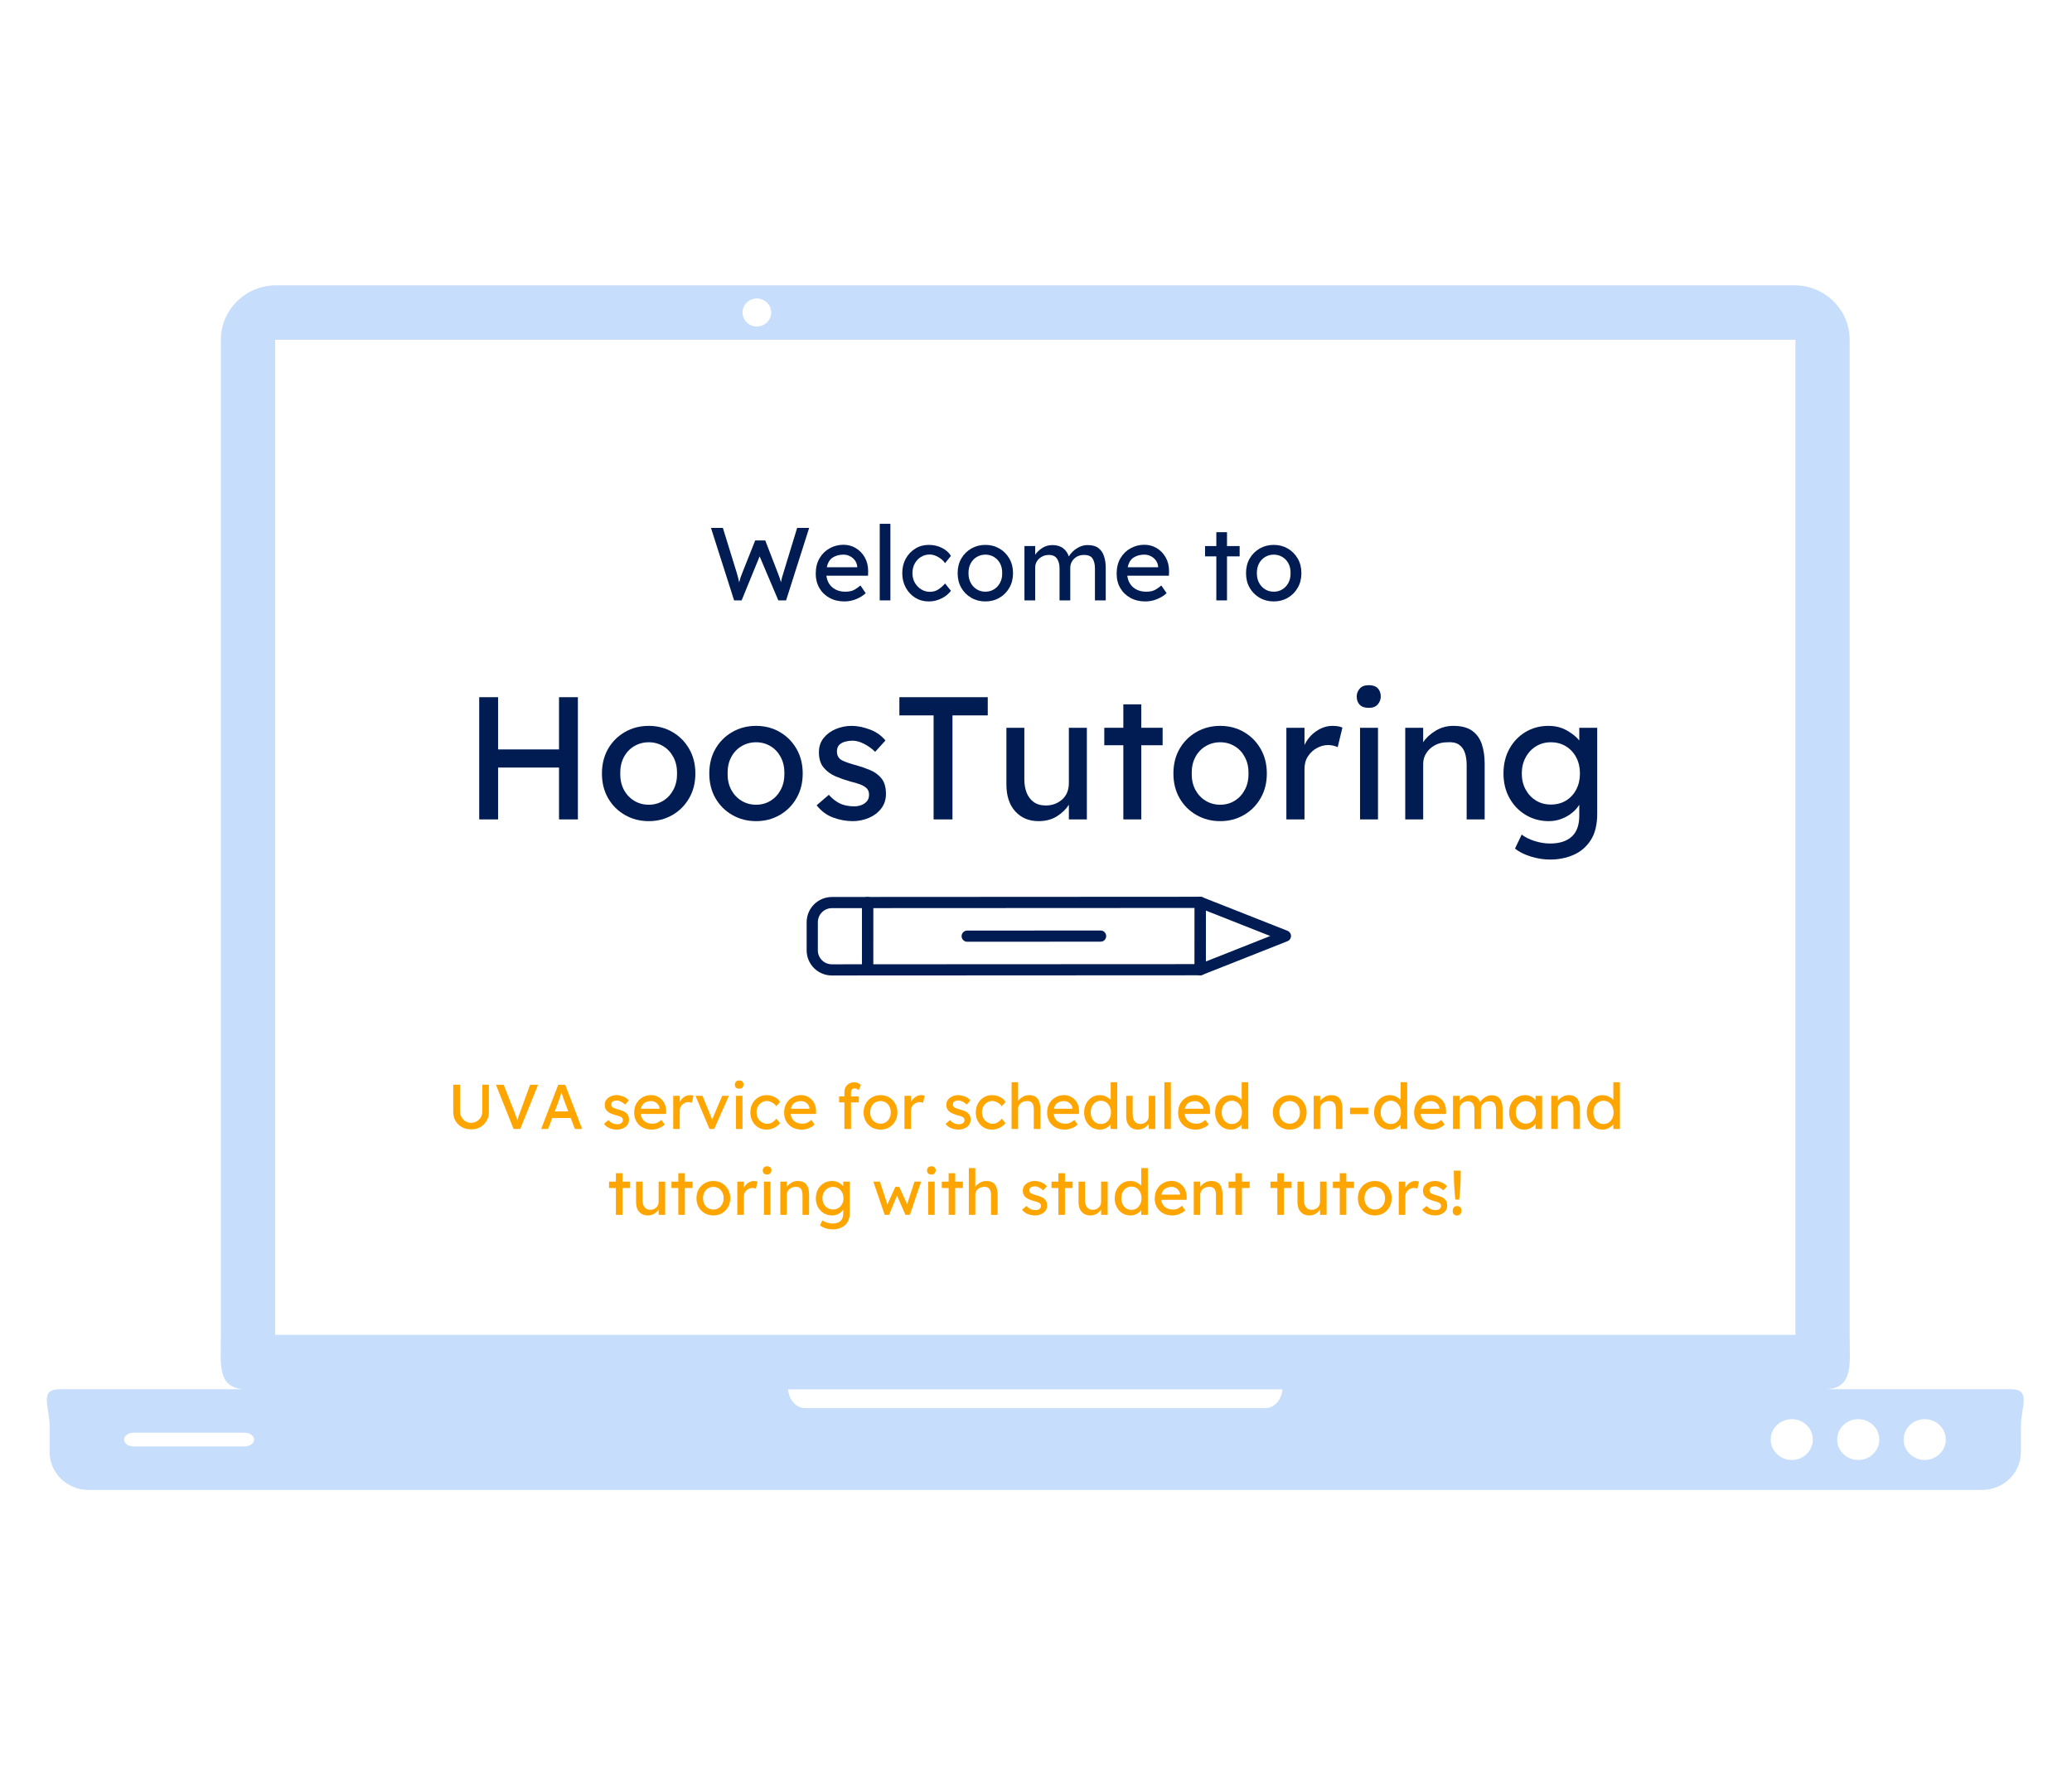 <svg xmlns="http://www.w3.org/2000/svg" xmlns:xlink="http://www.w3.org/1999/xlink" width="700" zoomAndPan="magnify" viewBox="0 0 525 450" height="600" preserveAspectRatio="xMidYMid meet" version="1.0"><defs><g/><clipPath id="fb6ff200ac"><path d="M 11 72.289 L 513 72.289 L 513 377.539 L 11 377.539 Z M 11 72.289 " clip-rule="nonzero"/></clipPath><clipPath id="c559987227"><path d="M 218 227 L 306 227 L 306 248 L 218 248 Z M 218 227 " clip-rule="nonzero"/></clipPath><clipPath id="a44d6498cc"><path d="M 262.531 302.465 L 197.301 237.234 L 262.531 172.004 L 327.762 237.234 Z M 262.531 302.465 " clip-rule="nonzero"/></clipPath><clipPath id="706912d37c"><path d="M 262.531 302.465 L 197.301 237.234 L 262.531 172.004 L 327.762 237.234 Z M 262.531 302.465 " clip-rule="nonzero"/></clipPath><clipPath id="8e76403ebc"><path d="M 204 227 L 222 227 L 222 248 L 204 248 Z M 204 227 " clip-rule="nonzero"/></clipPath><clipPath id="a6c504ce5a"><path d="M 262.531 302.465 L 197.301 237.234 L 262.531 172.004 L 327.762 237.234 Z M 262.531 302.465 " clip-rule="nonzero"/></clipPath><clipPath id="f07170716f"><path d="M 262.531 302.465 L 197.301 237.234 L 262.531 172.004 L 327.762 237.234 Z M 262.531 302.465 " clip-rule="nonzero"/></clipPath><clipPath id="441885066a"><path d="M 302 227 L 328 227 L 328 248 L 302 248 Z M 302 227 " clip-rule="nonzero"/></clipPath><clipPath id="d09f4fb85d"><path d="M 262.531 302.465 L 197.301 237.234 L 262.531 172.004 L 327.762 237.234 Z M 262.531 302.465 " clip-rule="nonzero"/></clipPath><clipPath id="400749024a"><path d="M 262.531 302.465 L 197.301 237.234 L 262.531 172.004 L 327.762 237.234 Z M 262.531 302.465 " clip-rule="nonzero"/></clipPath><clipPath id="95463eab3c"><path d="M 243 235 L 281 235 L 281 239 L 243 239 Z M 243 235 " clip-rule="nonzero"/></clipPath><clipPath id="3a0adbead1"><path d="M 262.531 302.465 L 197.301 237.234 L 262.531 172.004 L 327.762 237.234 Z M 262.531 302.465 " clip-rule="nonzero"/></clipPath><clipPath id="ee02b2ea6e"><path d="M 262.531 302.465 L 197.301 237.234 L 262.531 172.004 L 327.762 237.234 Z M 262.531 302.465 " clip-rule="nonzero"/></clipPath></defs><rect x="-52.5" width="630" fill="#ffffff" y="-45" height="540" fill-opacity="1"/><rect x="-52.5" width="630" fill="#ffffff" y="-45" height="540" fill-opacity="1"/><rect x="-52.5" width="630" fill="#ffffff" y="-45" height="540" fill-opacity="1"/><g clip-path="url(#fb6ff200ac)"><path fill="#c7ddfc" d="M 70.059 72.289 C 62.254 72.289 55.969 78.441 55.969 86.078 L 55.969 338.27 C 55.969 345.531 54.945 351.449 61.559 352.012 L 15.258 352.012 C 9.777 352.012 12.578 356.281 12.578 361.586 L 12.578 367.969 C 12.578 373.273 16.992 377.543 22.469 377.543 L 502.16 377.543 C 507.641 377.543 512.051 373.273 512.051 367.969 L 512.051 361.586 C 512.051 356.281 514.852 352.012 509.375 352.012 L 463.074 352.012 C 469.684 351.449 468.66 345.531 468.66 338.27 L 468.66 86.078 C 468.66 78.441 462.375 72.289 454.57 72.289 L 70.055 72.289 Z M 191.773 75.633 C 193.777 75.633 195.402 77.223 195.402 79.184 C 195.402 81.145 193.777 82.73 191.773 82.73 C 189.77 82.73 188.148 81.145 188.148 79.184 C 188.148 77.223 189.77 75.633 191.773 75.633 Z M 69.715 86.105 L 454.918 86.105 L 454.918 338.242 L 69.715 338.242 Z M 199.691 352.059 L 324.938 352.059 C 324.75 354.727 322.895 356.809 320.613 356.809 L 204.016 356.809 C 201.738 356.809 199.879 354.727 199.691 352.059 Z M 453.992 359.609 C 456.941 359.609 459.332 361.922 459.332 364.777 C 459.332 367.633 456.941 369.949 453.992 369.949 C 451.043 369.949 448.652 367.633 448.652 364.777 C 448.652 361.922 451.043 359.609 453.992 359.609 Z M 470.836 359.609 C 473.785 359.609 476.176 361.922 476.176 364.777 C 476.176 367.633 473.785 369.949 470.836 369.949 C 467.887 369.949 465.496 367.633 465.496 364.777 C 465.496 361.922 467.887 359.609 470.836 359.609 Z M 487.68 359.609 C 490.629 359.609 493.023 361.922 493.023 364.777 C 493.023 367.633 490.629 369.949 487.68 369.949 C 484.73 369.949 482.34 367.633 482.34 364.777 C 482.34 361.922 484.73 359.609 487.68 359.609 Z M 33.895 363.031 L 61.918 363.031 C 63.289 363.031 64.391 363.812 64.391 364.777 C 64.391 365.746 63.289 366.523 61.918 366.523 L 33.895 366.523 C 32.523 366.523 31.422 365.746 31.422 364.777 C 31.422 363.812 32.523 363.031 33.895 363.031 Z M 33.895 363.031 " fill-opacity="1" fill-rule="nonzero"/></g><g clip-path="url(#c559987227)"><g clip-path="url(#a44d6498cc)"><g clip-path="url(#706912d37c)"><path fill="#001c53" d="M 305.125 227.656 C 305.402 227.93 305.543 228.262 305.543 228.652 L 305.531 245.719 C 305.531 245.906 305.496 246.086 305.422 246.258 C 305.352 246.434 305.25 246.586 305.117 246.719 C 304.984 246.852 304.832 246.953 304.656 247.023 C 304.484 247.098 304.305 247.133 304.117 247.133 L 219.812 247.176 C 219.625 247.176 219.441 247.141 219.27 247.066 C 219.098 246.996 218.945 246.895 218.812 246.762 C 218.68 246.629 218.578 246.477 218.504 246.305 C 218.434 246.129 218.398 245.949 218.398 245.762 L 218.406 228.699 C 218.406 228.512 218.441 228.332 218.516 228.16 C 218.586 227.988 218.688 227.832 218.82 227.699 C 218.953 227.566 219.105 227.465 219.281 227.395 C 219.453 227.32 219.633 227.285 219.82 227.285 L 304.129 227.238 C 304.52 227.242 304.852 227.379 305.125 227.656 Z M 302.703 244.305 L 302.711 230.074 L 221.234 230.113 L 221.227 244.344 Z M 302.703 244.305 " fill-opacity="1" fill-rule="nonzero"/></g></g></g><g clip-path="url(#8e76403ebc)"><g clip-path="url(#a6c504ce5a)"><g clip-path="url(#f07170716f)"><path fill="#001c53" d="M 220.82 227.699 C 221.098 227.977 221.234 228.309 221.234 228.699 L 221.227 245.762 C 221.227 245.949 221.188 246.129 221.117 246.301 C 221.047 246.477 220.941 246.629 220.812 246.762 C 220.68 246.895 220.523 246.996 220.352 247.066 C 220.18 247.141 220 247.176 219.812 247.176 L 210.762 247.18 C 210.344 247.18 209.93 247.141 209.52 247.059 C 209.105 246.977 208.707 246.855 208.32 246.695 C 207.934 246.535 207.566 246.336 207.219 246.105 C 206.871 245.871 206.551 245.609 206.254 245.312 C 205.957 245.016 205.691 244.695 205.461 244.344 C 205.227 243.996 205.031 243.629 204.871 243.242 C 204.711 242.855 204.59 242.457 204.508 242.047 C 204.426 241.637 204.387 241.223 204.387 240.805 L 204.387 233.676 C 204.391 233.258 204.43 232.844 204.512 232.434 C 204.594 232.02 204.715 231.621 204.879 231.234 C 205.039 230.848 205.234 230.48 205.469 230.133 C 205.699 229.785 205.965 229.461 206.262 229.164 C 206.559 228.871 206.879 228.605 207.23 228.371 C 207.578 228.141 207.945 227.941 208.332 227.781 C 208.719 227.621 209.117 227.5 209.527 227.418 C 209.938 227.336 210.352 227.293 210.773 227.293 L 219.82 227.289 C 220.211 227.285 220.547 227.426 220.82 227.699 Z M 218.398 244.344 L 218.406 230.117 L 210.777 230.121 C 210.309 230.121 209.855 230.211 209.418 230.395 C 208.984 230.574 208.602 230.832 208.27 231.164 C 207.934 231.496 207.68 231.879 207.496 232.316 C 207.316 232.75 207.227 233.203 207.227 233.676 L 207.223 240.801 C 207.223 241.273 207.312 241.727 207.492 242.16 C 207.672 242.594 207.93 242.977 208.262 243.312 C 208.594 243.645 208.977 243.898 209.414 244.078 C 209.848 244.262 210.301 244.352 210.77 244.352 Z M 218.398 244.344 " fill-opacity="1" fill-rule="nonzero"/></g></g></g><g clip-path="url(#441885066a)"><g clip-path="url(#d09f4fb85d)"><g clip-path="url(#400749024a)"><path fill="#001c53" d="M 326.703 236.176 C 326.785 236.258 326.855 236.352 326.918 236.453 C 326.977 236.551 327.023 236.66 327.059 236.77 C 327.09 236.883 327.109 236.996 327.117 237.113 C 327.121 237.23 327.109 237.348 327.086 237.465 C 327.062 237.578 327.027 237.688 326.973 237.793 C 326.922 237.898 326.859 237.996 326.785 238.086 C 326.707 238.176 326.625 238.254 326.527 238.324 C 326.434 238.395 326.332 238.449 326.223 238.492 L 304.637 247.035 C 304.527 247.074 304.418 247.105 304.305 247.121 C 304.188 247.137 304.074 247.137 303.961 247.125 C 303.844 247.113 303.734 247.086 303.625 247.047 C 303.516 247.008 303.414 246.957 303.32 246.891 C 303.223 246.828 303.137 246.75 303.059 246.664 C 302.984 246.578 302.918 246.484 302.863 246.383 C 302.809 246.281 302.77 246.176 302.742 246.062 C 302.711 245.949 302.699 245.836 302.699 245.723 L 302.711 228.656 C 302.711 228.543 302.727 228.43 302.754 228.316 C 302.781 228.203 302.82 228.098 302.875 227.996 C 302.93 227.895 302.996 227.801 303.07 227.715 C 303.148 227.629 303.234 227.551 303.332 227.488 C 303.426 227.422 303.527 227.371 303.637 227.328 C 303.746 227.289 303.855 227.262 303.969 227.25 C 304.086 227.238 304.199 227.238 304.312 227.254 C 304.43 227.27 304.539 227.297 304.648 227.34 L 326.223 235.859 C 326.406 235.934 326.566 236.039 326.703 236.176 Z M 305.531 243.637 L 321.852 237.18 L 305.539 230.738 Z M 305.531 243.637 " fill-opacity="1" fill-rule="nonzero"/></g></g></g><g clip-path="url(#95463eab3c)"><g clip-path="url(#3a0adbead1)"><g clip-path="url(#ee02b2ea6e)"><path fill="#001c53" d="M 279.875 236.199 C 280.078 236.402 280.207 236.645 280.262 236.922 C 280.316 237.203 280.289 237.477 280.18 237.742 C 280.07 238.004 279.898 238.219 279.66 238.375 C 279.422 238.535 279.16 238.613 278.875 238.617 L 245.062 238.633 C 244.875 238.633 244.695 238.598 244.52 238.523 C 244.348 238.453 244.195 238.352 244.062 238.219 C 243.93 238.086 243.828 237.934 243.754 237.762 C 243.684 237.586 243.648 237.406 243.648 237.219 C 243.648 237.031 243.684 236.852 243.754 236.676 C 243.828 236.504 243.93 236.352 244.062 236.219 C 244.195 236.086 244.348 235.984 244.523 235.91 C 244.695 235.84 244.875 235.805 245.062 235.805 L 278.875 235.785 C 279.266 235.785 279.598 235.922 279.875 236.199 Z M 279.875 236.199 " fill-opacity="1" fill-rule="nonzero"/></g></g></g><g fill="#001c53" fill-opacity="1"><g transform="translate(179.523, 152.135)"><g><path d="M 25.5 -18.359 L 19.656 0 L 17.688 0 L 12.953 -11.156 L 8.391 0 L 6.484 0 L 0.625 -18.359 L 3.641 -18.359 L 7.188 -6.875 C 7.312 -6.457 7.422 -6.055 7.516 -5.672 C 7.609 -5.285 7.691 -4.914 7.766 -4.562 C 7.848 -4.914 7.953 -5.285 8.078 -5.672 C 8.203 -6.055 8.352 -6.469 8.531 -6.906 L 11.828 -15.188 L 14.375 -15.188 L 17.578 -6.906 C 17.766 -6.426 17.922 -6 18.047 -5.625 C 18.172 -5.25 18.273 -4.906 18.359 -4.594 C 18.41 -4.906 18.484 -5.254 18.578 -5.641 C 18.68 -6.023 18.812 -6.461 18.969 -6.953 L 22.453 -18.359 Z M 25.5 -18.359 "/></g></g></g><g fill="#001c53" fill-opacity="1"><g transform="translate(205.644, 152.135)"><g><path d="M 13.719 -1.812 L 13.688 -1.812 C 13.133 -1.27 12.367 -0.785 11.391 -0.359 C 10.41 0.055 9.383 0.266 8.312 0.266 C 6.883 0.266 5.625 -0.035 4.531 -0.641 C 3.438 -1.242 2.582 -2.07 1.969 -3.125 C 1.352 -4.188 1.047 -5.395 1.047 -6.75 C 1.047 -8.281 1.367 -9.594 2.016 -10.688 C 2.66 -11.781 3.516 -12.617 4.578 -13.203 C 5.648 -13.797 6.816 -14.094 8.078 -14.094 C 9.234 -14.094 10.281 -13.805 11.219 -13.234 C 12.164 -12.66 12.922 -11.875 13.484 -10.875 C 14.047 -9.883 14.328 -8.723 14.328 -7.391 L 14.297 -6.25 L 3.75 -6.25 C 3.906 -5 4.414 -4.008 5.281 -3.281 C 6.145 -2.562 7.242 -2.203 8.578 -2.203 C 9.535 -2.203 10.312 -2.379 10.906 -2.734 C 11.508 -3.098 12 -3.445 12.375 -3.781 Z M 8.078 -11.594 C 7.047 -11.594 6.145 -11.352 5.375 -10.875 C 4.602 -10.395 4.098 -9.566 3.859 -8.391 L 11.562 -8.391 L 11.562 -8.578 C 11.508 -9.172 11.312 -9.691 10.969 -10.141 C 10.633 -10.598 10.211 -10.953 9.703 -11.203 C 9.203 -11.461 8.66 -11.594 8.078 -11.594 Z M 8.078 -11.594 "/></g></g></g><g fill="#001c53" fill-opacity="1"><g transform="translate(221.013, 152.135)"><g><path d="M 1.891 0 L 1.891 -19.406 L 4.594 -19.406 L 4.594 0 Z M 1.891 0 "/></g></g></g><g fill="#001c53" fill-opacity="1"><g transform="translate(227.57, 152.135)"><g><path d="M 3.625 -6.906 C 3.625 -5.988 3.828 -5.176 4.234 -4.469 C 4.648 -3.758 5.191 -3.195 5.859 -2.781 C 6.535 -2.375 7.258 -2.172 8.031 -2.172 C 8.906 -2.172 9.664 -2.398 10.312 -2.859 C 10.957 -3.316 11.484 -3.789 11.891 -4.281 L 13.375 -2.438 C 13.039 -1.969 12.586 -1.523 12.016 -1.109 C 11.441 -0.703 10.785 -0.367 10.047 -0.109 C 9.316 0.141 8.547 0.266 7.734 0.266 C 6.473 0.266 5.336 -0.047 4.328 -0.672 C 3.316 -1.305 2.516 -2.164 1.922 -3.25 C 1.336 -4.332 1.047 -5.551 1.047 -6.906 C 1.047 -8.27 1.336 -9.488 1.922 -10.562 C 2.516 -11.633 3.316 -12.484 4.328 -13.109 C 5.336 -13.742 6.473 -14.062 7.734 -14.062 C 9.016 -14.062 10.148 -13.801 11.141 -13.281 C 12.141 -12.77 12.883 -12.102 13.375 -11.281 L 11.891 -9.438 C 11.484 -10.039 10.906 -10.555 10.156 -10.984 C 9.414 -11.41 8.695 -11.625 8 -11.625 C 7.176 -11.625 6.43 -11.414 5.766 -11 C 5.109 -10.594 4.586 -10.035 4.203 -9.328 C 3.816 -8.617 3.625 -7.812 3.625 -6.906 Z M 3.625 -6.906 "/></g></g></g><g fill="#001c53" fill-opacity="1"><g transform="translate(241.601, 152.135)"><g><path d="M 15.078 -6.906 C 15.078 -5.5 14.766 -4.258 14.141 -3.188 C 13.523 -2.113 12.688 -1.27 11.625 -0.656 C 10.57 -0.039 9.391 0.266 8.078 0.266 C 6.766 0.266 5.57 -0.039 4.5 -0.656 C 3.438 -1.27 2.594 -2.113 1.969 -3.188 C 1.352 -4.258 1.047 -5.5 1.047 -6.906 C 1.047 -8.301 1.352 -9.535 1.969 -10.609 C 2.594 -11.68 3.438 -12.523 4.5 -13.141 C 5.57 -13.754 6.766 -14.062 8.078 -14.062 C 9.391 -14.062 10.57 -13.754 11.625 -13.141 C 12.688 -12.523 13.523 -11.68 14.141 -10.609 C 14.766 -9.535 15.078 -8.301 15.078 -6.906 Z M 12.328 -6.906 C 12.348 -7.832 12.172 -8.648 11.797 -9.359 C 11.422 -10.066 10.906 -10.613 10.25 -11 C 9.602 -11.395 8.879 -11.594 8.078 -11.594 C 7.273 -11.594 6.547 -11.395 5.891 -11 C 5.234 -10.613 4.719 -10.066 4.344 -9.359 C 3.969 -8.648 3.785 -7.832 3.797 -6.906 C 3.785 -5.988 3.969 -5.176 4.344 -4.469 C 4.719 -3.758 5.234 -3.203 5.891 -2.797 C 6.547 -2.398 7.273 -2.203 8.078 -2.203 C 8.879 -2.203 9.602 -2.398 10.25 -2.797 C 10.906 -3.203 11.422 -3.758 11.797 -4.469 C 12.172 -5.176 12.348 -5.988 12.328 -6.906 Z M 12.328 -6.906 "/></g></g></g><g fill="#001c53" fill-opacity="1"><g transform="translate(257.731, 152.135)"><g><path d="M 8.891 -14.016 C 10.023 -14.016 10.93 -13.754 11.609 -13.234 C 12.297 -12.723 12.789 -12.02 13.094 -11.125 C 13.332 -11.562 13.688 -12.004 14.156 -12.453 C 14.633 -12.898 15.188 -13.27 15.812 -13.562 C 16.445 -13.863 17.125 -14.016 17.844 -14.016 C 19.031 -14.016 19.953 -13.754 20.609 -13.234 C 21.273 -12.723 21.742 -12.031 22.016 -11.156 C 22.297 -10.289 22.438 -9.328 22.438 -8.266 L 22.438 0 L 19.703 0 L 19.703 -8.109 C 19.703 -9.117 19.508 -9.938 19.125 -10.562 C 18.738 -11.195 18.016 -11.516 16.953 -11.516 C 15.93 -11.516 15.094 -11.195 14.438 -10.562 C 13.781 -9.926 13.453 -9.148 13.453 -8.234 L 13.453 0 L 10.734 0 L 10.734 -8.156 C 10.734 -9.133 10.52 -9.938 10.094 -10.562 C 9.676 -11.195 8.988 -11.516 8.031 -11.516 C 7.363 -11.516 6.766 -11.363 6.234 -11.062 C 5.711 -10.77 5.301 -10.383 5 -9.906 C 4.707 -9.426 4.562 -8.891 4.562 -8.297 L 4.562 0 L 1.844 0 L 1.844 -13.766 L 4.562 -13.766 L 4.562 -11.562 C 4.977 -12.195 5.566 -12.766 6.328 -13.266 C 7.098 -13.766 7.953 -14.016 8.891 -14.016 Z M 8.891 -14.016 "/></g></g></g><g fill="#001c53" fill-opacity="1"><g transform="translate(281.885, 152.135)"><g><path d="M 13.719 -1.812 L 13.688 -1.812 C 13.133 -1.27 12.367 -0.785 11.391 -0.359 C 10.41 0.055 9.383 0.266 8.312 0.266 C 6.883 0.266 5.625 -0.035 4.531 -0.641 C 3.438 -1.242 2.582 -2.07 1.969 -3.125 C 1.352 -4.188 1.047 -5.395 1.047 -6.75 C 1.047 -8.281 1.367 -9.594 2.016 -10.688 C 2.66 -11.781 3.516 -12.617 4.578 -13.203 C 5.648 -13.797 6.816 -14.094 8.078 -14.094 C 9.234 -14.094 10.281 -13.805 11.219 -13.234 C 12.164 -12.66 12.922 -11.875 13.484 -10.875 C 14.047 -9.883 14.328 -8.723 14.328 -7.391 L 14.297 -6.25 L 3.75 -6.25 C 3.906 -5 4.414 -4.008 5.281 -3.281 C 6.145 -2.562 7.242 -2.203 8.578 -2.203 C 9.535 -2.203 10.312 -2.379 10.906 -2.734 C 11.508 -3.098 12 -3.445 12.375 -3.781 Z M 8.078 -11.594 C 7.047 -11.594 6.145 -11.352 5.375 -10.875 C 4.602 -10.395 4.098 -9.566 3.859 -8.391 L 11.562 -8.391 L 11.562 -8.578 C 11.508 -9.172 11.312 -9.691 10.969 -10.141 C 10.633 -10.598 10.211 -10.953 9.703 -11.203 C 9.203 -11.461 8.66 -11.594 8.078 -11.594 Z M 8.078 -11.594 "/></g></g></g><g fill="#001c53" fill-opacity="1"><g transform="translate(297.254, 152.135)"><g/></g></g><g fill="#001c53" fill-opacity="1"><g transform="translate(304.598, 152.135)"><g><path d="M 6.297 0 L 3.594 0 L 3.594 -11.156 L 0.734 -11.156 L 0.734 -13.766 L 3.594 -13.766 L 3.594 -17.281 L 6.297 -17.281 L 6.297 -13.766 L 9.5 -13.766 L 9.5 -11.156 L 6.297 -11.156 Z M 6.297 0 "/></g></g></g><g fill="#001c53" fill-opacity="1"><g transform="translate(314.669, 152.135)"><g><path d="M 15.078 -6.906 C 15.078 -5.5 14.766 -4.258 14.141 -3.188 C 13.523 -2.113 12.688 -1.27 11.625 -0.656 C 10.57 -0.039 9.391 0.266 8.078 0.266 C 6.766 0.266 5.57 -0.039 4.5 -0.656 C 3.438 -1.27 2.594 -2.113 1.969 -3.188 C 1.352 -4.258 1.047 -5.5 1.047 -6.906 C 1.047 -8.301 1.352 -9.535 1.969 -10.609 C 2.594 -11.68 3.438 -12.523 4.5 -13.141 C 5.57 -13.754 6.766 -14.062 8.078 -14.062 C 9.391 -14.062 10.57 -13.754 11.625 -13.141 C 12.688 -12.523 13.523 -11.68 14.141 -10.609 C 14.766 -9.535 15.078 -8.301 15.078 -6.906 Z M 12.328 -6.906 C 12.348 -7.832 12.172 -8.648 11.797 -9.359 C 11.422 -10.066 10.906 -10.613 10.25 -11 C 9.602 -11.395 8.879 -11.594 8.078 -11.594 C 7.273 -11.594 6.547 -11.395 5.891 -11 C 5.234 -10.613 4.719 -10.066 4.344 -9.359 C 3.969 -8.648 3.785 -7.832 3.797 -6.906 C 3.785 -5.988 3.969 -5.176 4.344 -4.469 C 4.719 -3.758 5.234 -3.203 5.891 -2.797 C 6.547 -2.398 7.273 -2.203 8.078 -2.203 C 8.879 -2.203 9.602 -2.398 10.25 -2.797 C 10.906 -3.203 11.422 -3.758 11.797 -4.469 C 12.172 -5.176 12.348 -5.988 12.328 -6.906 Z M 12.328 -6.906 "/></g></g></g><g fill="#001c53" fill-opacity="1"><g transform="translate(330.788, 152.135)"><g/></g></g><g fill="#001c53" fill-opacity="1"><g transform="translate(338.132, 152.135)"><g/></g></g><g fill="#001c53" fill-opacity="1"><g transform="translate(117.097, 207.635)"><g><path d="M 9.109 -30.969 L 9.109 -17.734 L 24.547 -17.734 L 24.547 -30.969 L 29.328 -30.969 L 29.328 0 L 24.547 0 L 24.547 -13.141 L 9.109 -13.141 L 9.109 0 L 4.328 0 L 4.328 -30.969 Z M 9.109 -30.969 "/></g></g></g><g fill="#001c53" fill-opacity="1"><g transform="translate(150.753, 207.635)"><g><path d="M 25.438 -11.641 C 25.438 -9.273 24.91 -7.188 23.859 -5.375 C 22.816 -3.562 21.398 -2.141 19.609 -1.109 C 17.828 -0.078 15.832 0.438 13.625 0.438 C 11.414 0.438 9.41 -0.078 7.609 -1.109 C 5.805 -2.141 4.379 -3.562 3.328 -5.375 C 2.285 -7.188 1.766 -9.273 1.766 -11.641 C 1.766 -13.992 2.285 -16.078 3.328 -17.891 C 4.379 -19.703 5.805 -21.125 7.609 -22.156 C 9.41 -23.188 11.414 -23.703 13.625 -23.703 C 15.832 -23.703 17.828 -23.188 19.609 -22.156 C 21.398 -21.125 22.816 -19.703 23.859 -17.891 C 24.91 -16.078 25.438 -13.992 25.438 -11.641 Z M 20.797 -11.641 C 20.816 -13.203 20.508 -14.578 19.875 -15.766 C 19.25 -16.961 18.391 -17.891 17.297 -18.547 C 16.203 -19.211 14.977 -19.547 13.625 -19.547 C 12.27 -19.547 11.035 -19.211 9.922 -18.547 C 8.816 -17.891 7.945 -16.961 7.312 -15.766 C 6.688 -14.578 6.383 -13.203 6.406 -11.641 C 6.383 -10.098 6.688 -8.727 7.312 -7.531 C 7.945 -6.344 8.816 -5.41 9.922 -4.734 C 11.035 -4.055 12.27 -3.719 13.625 -3.719 C 14.977 -3.719 16.203 -4.055 17.297 -4.734 C 18.391 -5.41 19.25 -6.344 19.875 -7.531 C 20.508 -8.727 20.816 -10.098 20.797 -11.641 Z M 20.797 -11.641 "/></g></g></g><g fill="#001c53" fill-opacity="1"><g transform="translate(177.953, 207.635)"><g><path d="M 25.438 -11.641 C 25.438 -9.273 24.91 -7.188 23.859 -5.375 C 22.816 -3.562 21.398 -2.141 19.609 -1.109 C 17.828 -0.078 15.832 0.438 13.625 0.438 C 11.414 0.438 9.41 -0.078 7.609 -1.109 C 5.805 -2.141 4.379 -3.562 3.328 -5.375 C 2.285 -7.188 1.766 -9.273 1.766 -11.641 C 1.766 -13.992 2.285 -16.078 3.328 -17.891 C 4.379 -19.703 5.805 -21.125 7.609 -22.156 C 9.41 -23.188 11.414 -23.703 13.625 -23.703 C 15.832 -23.703 17.828 -23.188 19.609 -22.156 C 21.398 -21.125 22.816 -19.703 23.859 -17.891 C 24.91 -16.078 25.438 -13.992 25.438 -11.641 Z M 20.797 -11.641 C 20.816 -13.203 20.508 -14.578 19.875 -15.766 C 19.25 -16.961 18.391 -17.891 17.297 -18.547 C 16.203 -19.211 14.977 -19.547 13.625 -19.547 C 12.27 -19.547 11.035 -19.211 9.922 -18.547 C 8.816 -17.891 7.945 -16.961 7.312 -15.766 C 6.688 -14.578 6.383 -13.203 6.406 -11.641 C 6.383 -10.098 6.688 -8.727 7.312 -7.531 C 7.945 -6.344 8.816 -5.41 9.922 -4.734 C 11.035 -4.055 12.27 -3.719 13.625 -3.719 C 14.977 -3.719 16.203 -4.055 17.297 -4.734 C 18.391 -5.41 19.25 -6.344 19.875 -7.531 C 20.508 -8.727 20.816 -10.098 20.797 -11.641 Z M 20.797 -11.641 "/></g></g></g><g fill="#001c53" fill-opacity="1"><g transform="translate(205.152, 207.635)"><g><path d="M 16.594 -17.125 C 15.758 -17.945 14.816 -18.625 13.766 -19.156 C 12.723 -19.688 11.758 -19.953 10.875 -19.953 C 10.258 -19.953 9.648 -19.875 9.047 -19.719 C 8.441 -19.57 7.93 -19.301 7.516 -18.906 C 7.109 -18.508 6.906 -17.926 6.906 -17.156 C 6.926 -16.102 7.398 -15.352 8.328 -14.906 C 9.266 -14.469 10.426 -14.07 11.812 -13.719 C 13.02 -13.383 14.195 -12.973 15.344 -12.484 C 16.5 -12.004 17.453 -11.301 18.203 -10.375 C 18.953 -9.445 19.328 -8.141 19.328 -6.453 C 19.328 -5.016 18.922 -3.773 18.109 -2.734 C 17.297 -1.703 16.25 -0.914 14.969 -0.375 C 13.688 0.164 12.336 0.438 10.922 0.438 C 9.242 0.438 7.586 0.133 5.953 -0.469 C 4.316 -1.07 2.922 -2.109 1.766 -3.578 L 4.859 -6.234 C 5.66 -5.316 6.566 -4.598 7.578 -4.078 C 8.598 -3.566 9.848 -3.312 11.328 -3.312 C 11.891 -3.312 12.445 -3.406 13 -3.594 C 13.562 -3.789 14.039 -4.102 14.438 -4.531 C 14.844 -4.957 15.047 -5.539 15.047 -6.281 C 15.047 -6.988 14.828 -7.539 14.391 -7.938 C 13.961 -8.332 13.395 -8.656 12.688 -8.906 C 11.988 -9.164 11.207 -9.395 10.344 -9.594 C 9.082 -9.945 7.836 -10.379 6.609 -10.891 C 5.391 -11.41 4.375 -12.148 3.562 -13.109 C 2.75 -14.066 2.344 -15.375 2.344 -17.031 C 2.344 -18.414 2.734 -19.602 3.516 -20.594 C 4.297 -21.582 5.32 -22.348 6.594 -22.891 C 7.863 -23.43 9.219 -23.703 10.656 -23.703 C 12.039 -23.703 13.547 -23.406 15.172 -22.812 C 16.797 -22.227 18.141 -21.289 19.203 -20 Z M 16.594 -17.125 "/></g></g></g><g fill="#001c53" fill-opacity="1"><g transform="translate(226.337, 207.635)"><g><path d="M 10.219 0 L 10.219 -26.359 L 1.547 -26.359 L 1.547 -30.969 L 23.938 -30.969 L 23.938 -26.359 L 15 -26.359 L 15 0 Z M 10.219 0 "/></g></g></g><g fill="#001c53" fill-opacity="1"><g transform="translate(251.811, 207.635)"><g><path d="M 19.016 -9.25 L 19.016 -23.219 L 23.578 -23.219 L 23.578 0 L 19.016 0 L 19.016 -3.719 C 18.336 -2.625 17.344 -1.656 16.031 -0.812 C 14.719 0.02 13.148 0.438 11.328 0.438 C 8.91 0.438 6.945 -0.383 5.438 -2.031 C 3.938 -3.688 3.188 -5.973 3.188 -8.891 L 3.188 -23.219 L 7.734 -23.219 L 7.734 -10.125 C 7.734 -8.945 7.914 -7.859 8.281 -6.859 C 8.656 -5.859 9.25 -5.051 10.062 -4.438 C 10.875 -3.832 11.914 -3.531 13.188 -3.531 C 14.781 -3.531 16.148 -4.031 17.297 -5.031 C 18.441 -6.039 19.016 -7.445 19.016 -9.25 Z M 19.016 -9.25 "/></g></g></g><g fill="#001c53" fill-opacity="1"><g transform="translate(278.568, 207.635)"><g><path d="M 10.609 0 L 6.062 0 L 6.062 -18.797 L 1.234 -18.797 L 1.234 -23.219 L 6.062 -23.219 L 6.062 -29.156 L 10.609 -29.156 L 10.609 -23.219 L 16.016 -23.219 L 16.016 -18.797 L 10.609 -18.797 Z M 10.609 0 "/></g></g></g><g fill="#001c53" fill-opacity="1"><g transform="translate(295.551, 207.635)"><g><path d="M 25.438 -11.641 C 25.438 -9.273 24.91 -7.188 23.859 -5.375 C 22.816 -3.562 21.398 -2.141 19.609 -1.109 C 17.828 -0.078 15.832 0.438 13.625 0.438 C 11.414 0.438 9.41 -0.078 7.609 -1.109 C 5.805 -2.141 4.379 -3.562 3.328 -5.375 C 2.285 -7.188 1.766 -9.273 1.766 -11.641 C 1.766 -13.992 2.285 -16.078 3.328 -17.891 C 4.379 -19.703 5.805 -21.125 7.609 -22.156 C 9.41 -23.188 11.414 -23.703 13.625 -23.703 C 15.832 -23.703 17.828 -23.188 19.609 -22.156 C 21.398 -21.125 22.816 -19.703 23.859 -17.891 C 24.91 -16.078 25.438 -13.992 25.438 -11.641 Z M 20.797 -11.641 C 20.816 -13.203 20.508 -14.578 19.875 -15.766 C 19.25 -16.961 18.391 -17.891 17.297 -18.547 C 16.203 -19.211 14.977 -19.547 13.625 -19.547 C 12.27 -19.547 11.035 -19.211 9.922 -18.547 C 8.816 -17.891 7.945 -16.961 7.312 -15.766 C 6.688 -14.578 6.383 -13.203 6.406 -11.641 C 6.383 -10.098 6.688 -8.727 7.312 -7.531 C 7.945 -6.344 8.816 -5.41 9.922 -4.734 C 11.035 -4.055 12.27 -3.719 13.625 -3.719 C 14.977 -3.719 16.203 -4.055 17.297 -4.734 C 18.391 -5.41 19.25 -6.344 19.875 -7.531 C 20.508 -8.727 20.816 -10.098 20.797 -11.641 Z M 20.797 -11.641 "/></g></g></g><g fill="#001c53" fill-opacity="1"><g transform="translate(322.751, 207.635)"><g><path d="M 16.188 -18.312 C 15.895 -18.457 15.535 -18.582 15.109 -18.688 C 14.68 -18.789 14.227 -18.844 13.75 -18.844 C 12.812 -18.844 11.883 -18.598 10.969 -18.109 C 10.051 -17.629 9.289 -16.938 8.688 -16.031 C 8.082 -15.133 7.781 -14.066 7.781 -12.828 L 7.781 0 L 3.188 0 L 3.188 -23.219 L 7.781 -23.219 L 7.781 -18.844 C 8.438 -20.258 9.414 -21.422 10.719 -22.328 C 12.031 -23.242 13.41 -23.703 14.859 -23.703 C 15.953 -23.703 16.797 -23.555 17.391 -23.266 Z M 16.188 -18.312 "/></g></g></g><g fill="#001c53" fill-opacity="1"><g transform="translate(340.574, 207.635)"><g><path d="M 6.234 -28.266 C 5.203 -28.266 4.438 -28.531 3.938 -29.062 C 3.438 -29.594 3.188 -30.285 3.188 -31.141 C 3.188 -31.879 3.438 -32.539 3.938 -33.125 C 4.438 -33.719 5.203 -34.016 6.234 -34.016 C 7.266 -34.016 8.031 -33.75 8.531 -33.219 C 9.031 -32.688 9.281 -31.992 9.281 -31.141 C 9.281 -30.41 9.031 -29.75 8.531 -29.156 C 8.031 -28.562 7.266 -28.266 6.234 -28.266 Z M 8.578 0 L 4.031 0 L 4.031 -23.219 L 8.578 -23.219 Z M 8.578 0 "/></g></g></g><g fill="#001c53" fill-opacity="1"><g transform="translate(352.869, 207.635)"><g><path d="M 15.344 -23.703 C 17.438 -23.703 19.055 -23.273 20.203 -22.422 C 21.359 -21.566 22.164 -20.414 22.625 -18.969 C 23.082 -17.531 23.312 -15.926 23.312 -14.156 L 23.312 0 L 18.75 0 L 18.75 -13.844 C 18.75 -14.969 18.602 -15.973 18.312 -16.859 C 18.02 -17.742 17.52 -18.438 16.812 -18.938 C 16.102 -19.438 15.113 -19.641 13.844 -19.547 C 12.664 -19.547 11.617 -19.297 10.703 -18.797 C 9.785 -18.297 9.062 -17.633 8.531 -16.812 C 8 -15.988 7.734 -15.07 7.734 -14.062 L 7.734 0 L 3.188 0 L 3.188 -23.219 L 7.734 -23.219 L 7.734 -19.547 C 8.441 -20.641 9.473 -21.602 10.828 -22.438 C 12.191 -23.281 13.695 -23.703 15.344 -23.703 Z M 15.344 -23.703 "/></g></g></g><g fill="#001c53" fill-opacity="1"><g transform="translate(379.184, 207.635)"><g><path d="M 6.375 3.844 C 7.258 4.52 8.363 5.066 9.688 5.484 C 11.008 5.898 12.305 6.109 13.578 6.109 C 15.961 6.109 17.789 5.523 19.062 4.359 C 20.332 3.191 20.969 1.441 20.969 -0.891 L 20.969 -3.719 C 20.551 -3.008 19.957 -2.336 19.188 -1.703 C 18.426 -1.066 17.531 -0.551 16.5 -0.156 C 15.469 0.238 14.391 0.438 13.266 0.438 C 11.117 0.438 9.176 -0.078 7.438 -1.109 C 5.695 -2.141 4.316 -3.566 3.297 -5.391 C 2.273 -7.223 1.766 -9.305 1.766 -11.641 C 1.766 -13.992 2.266 -16.078 3.266 -17.891 C 4.273 -19.703 5.641 -21.125 7.359 -22.156 C 9.086 -23.188 11.016 -23.703 13.141 -23.703 C 14.91 -23.703 16.477 -23.312 17.844 -22.531 C 19.219 -21.75 20.258 -20.906 20.969 -20 L 20.969 -23.219 L 25.516 -23.219 L 25.516 -1.422 C 25.516 1.359 24.961 3.594 23.859 5.281 C 22.754 6.977 21.297 8.219 19.484 9 C 17.672 9.781 15.703 10.172 13.578 10.172 C 11.93 10.172 10.285 9.91 8.641 9.391 C 7.004 8.879 5.688 8.211 4.688 7.391 Z M 13.75 -19.547 C 12.344 -19.547 11.082 -19.195 9.969 -18.5 C 8.863 -17.812 7.992 -16.867 7.359 -15.672 C 6.723 -14.484 6.406 -13.141 6.406 -11.641 C 6.406 -10.129 6.723 -8.785 7.359 -7.609 C 7.992 -6.43 8.863 -5.492 9.969 -4.797 C 11.082 -4.109 12.344 -3.766 13.75 -3.766 C 15.227 -3.766 16.52 -4.102 17.625 -4.781 C 18.727 -5.457 19.586 -6.391 20.203 -7.578 C 20.828 -8.773 21.141 -10.129 21.141 -11.641 C 21.141 -13.172 20.828 -14.523 20.203 -15.703 C 19.586 -16.879 18.727 -17.812 17.625 -18.5 C 16.52 -19.195 15.227 -19.547 13.75 -19.547 Z M 13.75 -19.547 "/></g></g></g><g fill="#ffa500" fill-opacity="1"><g transform="translate(113.435, 286.081)"><g><path d="M 10.438 -11.219 L 10.438 -4.297 C 10.438 -3.461 10.238 -2.711 9.844 -2.047 C 9.457 -1.379 8.926 -0.852 8.25 -0.469 C 7.57 -0.094 6.797 0.094 5.922 0.094 C 5.055 0.094 4.281 -0.094 3.594 -0.469 C 2.914 -0.852 2.379 -1.379 1.984 -2.047 C 1.598 -2.711 1.406 -3.461 1.406 -4.297 L 1.406 -11.219 L 3.141 -11.219 L 3.141 -4.453 C 3.141 -3.891 3.27 -3.391 3.531 -2.953 C 3.789 -2.516 4.133 -2.172 4.562 -1.922 C 4.988 -1.68 5.441 -1.562 5.922 -1.562 C 6.43 -1.562 6.906 -1.68 7.344 -1.922 C 7.781 -2.172 8.129 -2.516 8.391 -2.953 C 8.648 -3.391 8.781 -3.891 8.781 -4.453 L 8.781 -11.219 Z M 10.438 -11.219 "/></g></g></g><g fill="#ffa500" fill-opacity="1"><g transform="translate(125.272, 286.081)"><g><path d="M 11.062 -11.203 L 6.547 0 L 4.859 0 L 0.391 -11.203 L 2.359 -11.203 L 5.031 -4.406 C 5.164 -4.039 5.297 -3.68 5.422 -3.328 C 5.555 -2.973 5.688 -2.613 5.812 -2.25 C 5.926 -2.613 6.047 -2.973 6.172 -3.328 C 6.305 -3.691 6.438 -4.051 6.562 -4.406 L 9.047 -11.203 Z M 11.062 -11.203 "/></g></g></g><g fill="#ffa500" fill-opacity="1"><g transform="translate(136.71, 286.081)"><g><path d="M 8.953 0 L 7.906 -2.781 L 3.219 -2.781 L 2.156 0 L 0.406 0 L 4.734 -11.203 L 6.5 -11.203 L 10.797 0 Z M 4.703 -6.688 L 3.859 -4.453 L 7.281 -4.453 L 6.406 -6.75 C 6.258 -7.125 6.117 -7.523 5.984 -7.953 C 5.848 -8.391 5.707 -8.828 5.562 -9.266 C 5.414 -8.816 5.27 -8.367 5.125 -7.922 C 4.977 -7.473 4.836 -7.062 4.703 -6.688 Z M 4.703 -6.688 "/></g></g></g><g fill="#ffa500" fill-opacity="1"><g transform="translate(147.907, 286.081)"><g/></g></g><g fill="#ffa500" fill-opacity="1"><g transform="translate(152.386, 286.081)"><g><path d="M 6 -6.188 C 5.695 -6.488 5.359 -6.734 4.984 -6.922 C 4.609 -7.117 4.258 -7.219 3.938 -7.219 C 3.707 -7.219 3.484 -7.191 3.266 -7.141 C 3.047 -7.086 2.863 -6.988 2.719 -6.844 C 2.57 -6.695 2.5 -6.484 2.5 -6.203 C 2.508 -5.816 2.68 -5.547 3.016 -5.391 C 3.348 -5.234 3.766 -5.086 4.266 -4.953 C 4.703 -4.836 5.129 -4.691 5.547 -4.516 C 5.961 -4.336 6.305 -4.082 6.578 -3.75 C 6.848 -3.414 6.984 -2.945 6.984 -2.344 C 6.984 -1.812 6.836 -1.359 6.547 -0.984 C 6.254 -0.617 5.875 -0.336 5.406 -0.141 C 4.945 0.055 4.461 0.156 3.953 0.156 C 3.348 0.156 2.75 0.047 2.156 -0.172 C 1.562 -0.391 1.055 -0.766 0.641 -1.297 L 1.766 -2.25 C 2.047 -1.926 2.367 -1.672 2.734 -1.484 C 3.109 -1.297 3.562 -1.203 4.094 -1.203 C 4.301 -1.203 4.504 -1.234 4.703 -1.297 C 4.91 -1.367 5.082 -1.484 5.219 -1.641 C 5.363 -1.797 5.438 -2.004 5.438 -2.266 C 5.438 -2.523 5.359 -2.727 5.203 -2.875 C 5.047 -3.02 4.836 -3.133 4.578 -3.219 C 4.328 -3.312 4.051 -3.395 3.75 -3.469 C 3.289 -3.594 2.836 -3.75 2.391 -3.938 C 1.953 -4.125 1.582 -4.391 1.281 -4.734 C 0.988 -5.086 0.844 -5.562 0.844 -6.156 C 0.844 -6.656 0.984 -7.082 1.266 -7.438 C 1.555 -7.801 1.93 -8.082 2.391 -8.281 C 2.848 -8.477 3.336 -8.578 3.859 -8.578 C 4.359 -8.578 4.898 -8.469 5.484 -8.25 C 6.078 -8.039 6.562 -7.703 6.938 -7.234 Z M 6 -6.188 "/></g></g></g><g fill="#ffa500" fill-opacity="1"><g transform="translate(160.048, 286.081)"><g><path d="M 8.375 -1.109 L 8.359 -1.109 C 8.016 -0.773 7.539 -0.477 6.938 -0.219 C 6.344 0.031 5.723 0.156 5.078 0.156 C 4.203 0.156 3.43 -0.023 2.766 -0.391 C 2.098 -0.754 1.578 -1.258 1.203 -1.906 C 0.828 -2.551 0.641 -3.285 0.641 -4.109 C 0.641 -5.047 0.836 -5.848 1.234 -6.516 C 1.629 -7.18 2.148 -7.691 2.797 -8.047 C 3.453 -8.41 4.16 -8.594 4.922 -8.594 C 5.629 -8.594 6.27 -8.414 6.844 -8.062 C 7.426 -7.719 7.883 -7.242 8.219 -6.641 C 8.562 -6.035 8.734 -5.328 8.734 -4.516 L 8.719 -3.812 L 2.281 -3.812 C 2.383 -3.051 2.695 -2.445 3.219 -2 C 3.75 -1.562 4.422 -1.344 5.234 -1.344 C 5.816 -1.344 6.289 -1.453 6.656 -1.672 C 7.02 -1.891 7.316 -2.098 7.547 -2.297 Z M 4.922 -7.078 C 4.297 -7.078 3.75 -6.926 3.281 -6.625 C 2.812 -6.332 2.504 -5.832 2.359 -5.125 L 7.062 -5.125 L 7.062 -5.234 C 7.031 -5.598 6.91 -5.914 6.703 -6.188 C 6.492 -6.469 6.234 -6.688 5.922 -6.844 C 5.609 -7 5.273 -7.078 4.922 -7.078 Z M 4.922 -7.078 "/></g></g></g><g fill="#ffa500" fill-opacity="1"><g transform="translate(169.422, 286.081)"><g><path d="M 5.859 -6.625 C 5.754 -6.676 5.625 -6.719 5.469 -6.75 C 5.312 -6.789 5.145 -6.812 4.969 -6.812 C 4.633 -6.812 4.301 -6.723 3.969 -6.547 C 3.633 -6.367 3.359 -6.117 3.141 -5.797 C 2.922 -5.473 2.812 -5.086 2.812 -4.641 L 2.812 0 L 1.156 0 L 1.156 -8.406 L 2.812 -8.406 L 2.812 -6.812 C 3.051 -7.32 3.406 -7.742 3.875 -8.078 C 4.352 -8.41 4.852 -8.578 5.375 -8.578 C 5.77 -8.578 6.07 -8.523 6.281 -8.422 Z M 5.859 -6.625 "/></g></g></g><g fill="#ffa500" fill-opacity="1"><g transform="translate(175.868, 286.081)"><g><path d="M 2.125 -8.406 L 4.578 -2.406 L 7.125 -8.406 L 8.812 -8.406 L 5.094 0 L 3.906 0 L 0.359 -8.406 Z M 2.125 -8.406 "/></g></g></g><g fill="#ffa500" fill-opacity="1"><g transform="translate(185.034, 286.081)"><g><path d="M 2.266 -10.219 C 1.891 -10.219 1.609 -10.312 1.422 -10.5 C 1.242 -10.695 1.156 -10.953 1.156 -11.266 C 1.156 -11.523 1.242 -11.758 1.422 -11.969 C 1.609 -12.188 1.891 -12.297 2.266 -12.297 C 2.629 -12.297 2.898 -12.195 3.078 -12 C 3.266 -11.812 3.359 -11.566 3.359 -11.266 C 3.359 -10.992 3.266 -10.75 3.078 -10.531 C 2.898 -10.32 2.629 -10.219 2.266 -10.219 Z M 3.094 0 L 1.453 0 L 1.453 -8.406 L 3.094 -8.406 Z M 3.094 0 "/></g></g></g><g fill="#ffa500" fill-opacity="1"><g transform="translate(189.481, 286.081)"><g><path d="M 2.203 -4.203 C 2.203 -3.648 2.328 -3.156 2.578 -2.719 C 2.828 -2.289 3.156 -1.953 3.562 -1.703 C 3.977 -1.453 4.422 -1.328 4.891 -1.328 C 5.43 -1.328 5.895 -1.461 6.281 -1.734 C 6.676 -2.016 7 -2.305 7.25 -2.609 L 8.156 -1.484 C 7.957 -1.203 7.68 -0.93 7.328 -0.672 C 6.973 -0.422 6.57 -0.219 6.125 -0.062 C 5.676 0.082 5.207 0.156 4.719 0.156 C 3.945 0.156 3.254 -0.031 2.641 -0.406 C 2.023 -0.789 1.535 -1.312 1.172 -1.969 C 0.816 -2.633 0.641 -3.379 0.641 -4.203 C 0.641 -5.035 0.816 -5.781 1.172 -6.438 C 1.535 -7.094 2.023 -7.613 2.641 -8 C 3.254 -8.383 3.945 -8.578 4.719 -8.578 C 5.5 -8.578 6.191 -8.414 6.797 -8.094 C 7.41 -7.781 7.863 -7.375 8.156 -6.875 L 7.25 -5.766 C 7 -6.117 6.645 -6.426 6.188 -6.688 C 5.738 -6.957 5.301 -7.094 4.875 -7.094 C 4.375 -7.094 3.922 -6.969 3.516 -6.719 C 3.109 -6.469 2.785 -6.125 2.547 -5.688 C 2.316 -5.258 2.203 -4.766 2.203 -4.203 Z M 2.203 -4.203 "/></g></g></g><g fill="#ffa500" fill-opacity="1"><g transform="translate(198.039, 286.081)"><g><path d="M 8.375 -1.109 L 8.359 -1.109 C 8.016 -0.773 7.539 -0.477 6.938 -0.219 C 6.344 0.031 5.723 0.156 5.078 0.156 C 4.203 0.156 3.43 -0.023 2.766 -0.391 C 2.098 -0.754 1.578 -1.258 1.203 -1.906 C 0.828 -2.551 0.641 -3.285 0.641 -4.109 C 0.641 -5.047 0.836 -5.848 1.234 -6.516 C 1.629 -7.18 2.148 -7.691 2.797 -8.047 C 3.453 -8.41 4.16 -8.594 4.922 -8.594 C 5.629 -8.594 6.27 -8.414 6.844 -8.062 C 7.426 -7.719 7.883 -7.242 8.219 -6.641 C 8.562 -6.035 8.734 -5.328 8.734 -4.516 L 8.719 -3.812 L 2.281 -3.812 C 2.383 -3.051 2.695 -2.445 3.219 -2 C 3.75 -1.562 4.422 -1.344 5.234 -1.344 C 5.816 -1.344 6.289 -1.453 6.656 -1.672 C 7.02 -1.891 7.316 -2.098 7.547 -2.297 Z M 4.922 -7.078 C 4.297 -7.078 3.75 -6.926 3.281 -6.625 C 2.812 -6.332 2.504 -5.832 2.359 -5.125 L 7.062 -5.125 L 7.062 -5.234 C 7.031 -5.598 6.91 -5.914 6.703 -6.188 C 6.492 -6.469 6.234 -6.688 5.922 -6.844 C 5.609 -7 5.273 -7.078 4.922 -7.078 Z M 4.922 -7.078 "/></g></g></g><g fill="#ffa500" fill-opacity="1"><g transform="translate(207.413, 286.081)"><g/></g></g><g fill="#ffa500" fill-opacity="1"><g transform="translate(211.892, 286.081)"><g><path d="M 5.719 -6.734 L 3.734 -6.734 L 3.734 0 L 2.062 0 L 2.062 -6.734 L 0.719 -6.734 L 0.719 -8.25 L 2.062 -8.25 L 2.062 -9.344 C 2.062 -10.07 2.289 -10.664 2.75 -11.125 C 3.219 -11.594 3.82 -11.828 4.562 -11.828 C 4.988 -11.828 5.344 -11.742 5.625 -11.578 C 5.906 -11.422 6.109 -11.27 6.234 -11.125 L 5.688 -9.859 C 5.57 -9.961 5.43 -10.055 5.266 -10.141 C 5.098 -10.234 4.926 -10.281 4.75 -10.281 C 4.363 -10.281 4.098 -10.191 3.953 -10.016 C 3.805 -9.836 3.734 -9.613 3.734 -9.344 L 3.734 -8.25 L 5.719 -8.25 Z M 5.719 -6.734 "/></g></g></g><g fill="#ffa500" fill-opacity="1"><g transform="translate(218.178, 286.081)"><g><path d="M 9.203 -4.203 C 9.203 -3.348 9.008 -2.594 8.625 -1.938 C 8.25 -1.281 7.738 -0.766 7.094 -0.391 C 6.445 -0.023 5.723 0.156 4.922 0.156 C 4.129 0.156 3.406 -0.023 2.75 -0.391 C 2.102 -0.766 1.586 -1.281 1.203 -1.938 C 0.828 -2.594 0.641 -3.348 0.641 -4.203 C 0.641 -5.055 0.828 -5.812 1.203 -6.469 C 1.586 -7.125 2.102 -7.641 2.75 -8.016 C 3.406 -8.391 4.129 -8.578 4.922 -8.578 C 5.723 -8.578 6.445 -8.391 7.094 -8.016 C 7.738 -7.641 8.25 -7.125 8.625 -6.469 C 9.008 -5.812 9.203 -5.055 9.203 -4.203 Z M 7.516 -4.203 C 7.523 -4.773 7.414 -5.273 7.188 -5.703 C 6.957 -6.141 6.645 -6.477 6.25 -6.719 C 5.852 -6.957 5.41 -7.078 4.922 -7.078 C 4.43 -7.078 3.984 -6.957 3.578 -6.719 C 3.18 -6.477 2.867 -6.141 2.641 -5.703 C 2.41 -5.273 2.301 -4.773 2.312 -4.203 C 2.301 -3.648 2.41 -3.156 2.641 -2.719 C 2.867 -2.289 3.18 -1.953 3.578 -1.703 C 3.984 -1.461 4.43 -1.344 4.922 -1.344 C 5.41 -1.344 5.852 -1.461 6.25 -1.703 C 6.645 -1.953 6.957 -2.289 7.188 -2.719 C 7.414 -3.156 7.523 -3.648 7.516 -4.203 Z M 7.516 -4.203 "/></g></g></g><g fill="#ffa500" fill-opacity="1"><g transform="translate(228.016, 286.081)"><g><path d="M 5.859 -6.625 C 5.754 -6.676 5.625 -6.719 5.469 -6.75 C 5.312 -6.789 5.145 -6.812 4.969 -6.812 C 4.633 -6.812 4.301 -6.723 3.969 -6.547 C 3.633 -6.367 3.359 -6.117 3.141 -5.797 C 2.922 -5.473 2.812 -5.086 2.812 -4.641 L 2.812 0 L 1.156 0 L 1.156 -8.406 L 2.812 -8.406 L 2.812 -6.812 C 3.051 -7.32 3.406 -7.742 3.875 -8.078 C 4.352 -8.41 4.852 -8.578 5.375 -8.578 C 5.77 -8.578 6.07 -8.523 6.281 -8.422 Z M 5.859 -6.625 "/></g></g></g><g fill="#ffa500" fill-opacity="1"><g transform="translate(234.462, 286.081)"><g/></g></g><g fill="#ffa500" fill-opacity="1"><g transform="translate(238.941, 286.081)"><g><path d="M 6 -6.188 C 5.695 -6.488 5.359 -6.734 4.984 -6.922 C 4.609 -7.117 4.258 -7.219 3.938 -7.219 C 3.707 -7.219 3.484 -7.191 3.266 -7.141 C 3.047 -7.086 2.863 -6.988 2.719 -6.844 C 2.57 -6.695 2.5 -6.484 2.5 -6.203 C 2.508 -5.816 2.68 -5.547 3.016 -5.391 C 3.348 -5.234 3.766 -5.086 4.266 -4.953 C 4.703 -4.836 5.129 -4.691 5.547 -4.516 C 5.961 -4.336 6.305 -4.082 6.578 -3.75 C 6.848 -3.414 6.984 -2.945 6.984 -2.344 C 6.984 -1.812 6.836 -1.359 6.547 -0.984 C 6.254 -0.617 5.875 -0.336 5.406 -0.141 C 4.945 0.055 4.461 0.156 3.953 0.156 C 3.348 0.156 2.75 0.047 2.156 -0.172 C 1.562 -0.391 1.055 -0.766 0.641 -1.297 L 1.766 -2.25 C 2.047 -1.926 2.367 -1.672 2.734 -1.484 C 3.109 -1.297 3.562 -1.203 4.094 -1.203 C 4.301 -1.203 4.504 -1.234 4.703 -1.297 C 4.91 -1.367 5.082 -1.484 5.219 -1.641 C 5.363 -1.797 5.438 -2.004 5.438 -2.266 C 5.438 -2.523 5.359 -2.727 5.203 -2.875 C 5.047 -3.02 4.836 -3.133 4.578 -3.219 C 4.328 -3.312 4.051 -3.395 3.75 -3.469 C 3.289 -3.594 2.836 -3.75 2.391 -3.938 C 1.953 -4.125 1.582 -4.391 1.281 -4.734 C 0.988 -5.086 0.844 -5.562 0.844 -6.156 C 0.844 -6.656 0.984 -7.082 1.266 -7.438 C 1.555 -7.801 1.93 -8.082 2.391 -8.281 C 2.848 -8.477 3.336 -8.578 3.859 -8.578 C 4.359 -8.578 4.898 -8.469 5.484 -8.25 C 6.078 -8.039 6.562 -7.703 6.938 -7.234 Z M 6 -6.188 "/></g></g></g><g fill="#ffa500" fill-opacity="1"><g transform="translate(246.603, 286.081)"><g><path d="M 2.203 -4.203 C 2.203 -3.648 2.328 -3.156 2.578 -2.719 C 2.828 -2.289 3.156 -1.953 3.562 -1.703 C 3.977 -1.453 4.422 -1.328 4.891 -1.328 C 5.43 -1.328 5.895 -1.461 6.281 -1.734 C 6.676 -2.016 7 -2.305 7.25 -2.609 L 8.156 -1.484 C 7.957 -1.203 7.68 -0.93 7.328 -0.672 C 6.973 -0.422 6.57 -0.219 6.125 -0.062 C 5.676 0.082 5.207 0.156 4.719 0.156 C 3.945 0.156 3.254 -0.031 2.641 -0.406 C 2.023 -0.789 1.535 -1.312 1.172 -1.969 C 0.816 -2.633 0.641 -3.379 0.641 -4.203 C 0.641 -5.035 0.816 -5.781 1.172 -6.438 C 1.535 -7.094 2.023 -7.613 2.641 -8 C 3.254 -8.383 3.945 -8.578 4.719 -8.578 C 5.5 -8.578 6.191 -8.414 6.797 -8.094 C 7.41 -7.781 7.863 -7.375 8.156 -6.875 L 7.25 -5.766 C 7 -6.117 6.645 -6.426 6.188 -6.688 C 5.738 -6.957 5.301 -7.094 4.875 -7.094 C 4.375 -7.094 3.922 -6.969 3.516 -6.719 C 3.109 -6.469 2.785 -6.125 2.547 -5.688 C 2.316 -5.258 2.203 -4.766 2.203 -4.203 Z M 2.203 -4.203 "/></g></g></g><g fill="#ffa500" fill-opacity="1"><g transform="translate(255.161, 286.081)"><g><path d="M 5.547 -8.578 C 6.305 -8.578 6.895 -8.422 7.312 -8.109 C 7.727 -7.797 8.02 -7.379 8.188 -6.859 C 8.352 -6.336 8.438 -5.758 8.438 -5.125 L 8.438 0 L 6.781 0 L 6.781 -5.016 C 6.781 -5.41 6.727 -5.77 6.625 -6.094 C 6.52 -6.414 6.336 -6.664 6.078 -6.844 C 5.828 -7.031 5.473 -7.109 5.016 -7.078 C 4.586 -7.078 4.207 -6.984 3.875 -6.797 C 3.539 -6.617 3.273 -6.379 3.078 -6.078 C 2.891 -5.773 2.797 -5.445 2.797 -5.094 L 2.797 0 L 1.156 0 L 1.156 -11.844 L 2.797 -11.844 L 2.797 -7.078 C 3.055 -7.461 3.43 -7.805 3.922 -8.109 C 4.41 -8.422 4.953 -8.578 5.547 -8.578 Z M 5.547 -8.578 "/></g></g></g><g fill="#ffa500" fill-opacity="1"><g transform="translate(264.679, 286.081)"><g><path d="M 8.375 -1.109 L 8.359 -1.109 C 8.016 -0.773 7.539 -0.477 6.938 -0.219 C 6.344 0.031 5.723 0.156 5.078 0.156 C 4.203 0.156 3.43 -0.023 2.766 -0.391 C 2.098 -0.754 1.578 -1.258 1.203 -1.906 C 0.828 -2.551 0.641 -3.285 0.641 -4.109 C 0.641 -5.047 0.836 -5.848 1.234 -6.516 C 1.629 -7.18 2.148 -7.691 2.797 -8.047 C 3.453 -8.41 4.16 -8.594 4.922 -8.594 C 5.629 -8.594 6.27 -8.414 6.844 -8.062 C 7.426 -7.719 7.883 -7.242 8.219 -6.641 C 8.562 -6.035 8.734 -5.328 8.734 -4.516 L 8.719 -3.812 L 2.281 -3.812 C 2.383 -3.051 2.695 -2.445 3.219 -2 C 3.75 -1.562 4.422 -1.344 5.234 -1.344 C 5.816 -1.344 6.289 -1.453 6.656 -1.672 C 7.02 -1.891 7.316 -2.098 7.547 -2.297 Z M 4.922 -7.078 C 4.297 -7.078 3.75 -6.926 3.281 -6.625 C 2.812 -6.332 2.504 -5.832 2.359 -5.125 L 7.062 -5.125 L 7.062 -5.234 C 7.031 -5.598 6.91 -5.914 6.703 -6.188 C 6.492 -6.469 6.234 -6.688 5.922 -6.844 C 5.609 -7 5.273 -7.078 4.922 -7.078 Z M 4.922 -7.078 "/></g></g></g><g fill="#ffa500" fill-opacity="1"><g transform="translate(274.053, 286.081)"><g><path d="M 9.031 -11.844 L 9.031 0 L 7.375 0 L 7.375 -1.188 C 7.133 -0.852 6.77 -0.547 6.281 -0.266 C 5.801 0.016 5.258 0.156 4.656 0.156 C 3.895 0.156 3.211 -0.023 2.609 -0.391 C 2.004 -0.766 1.523 -1.281 1.172 -1.938 C 0.816 -2.602 0.641 -3.359 0.641 -4.203 C 0.641 -5.055 0.816 -5.812 1.172 -6.469 C 1.523 -7.125 2 -7.641 2.594 -8.016 C 3.188 -8.391 3.859 -8.578 4.609 -8.578 C 5.203 -8.578 5.738 -8.453 6.219 -8.203 C 6.707 -7.961 7.094 -7.676 7.375 -7.344 L 7.375 -11.844 Z M 4.875 -1.266 C 5.383 -1.266 5.832 -1.391 6.219 -1.641 C 6.602 -1.898 6.898 -2.254 7.109 -2.703 C 7.328 -3.148 7.438 -3.648 7.438 -4.203 C 7.438 -4.773 7.328 -5.281 7.109 -5.719 C 6.898 -6.164 6.602 -6.516 6.219 -6.766 C 5.832 -7.023 5.383 -7.156 4.875 -7.156 C 4.375 -7.156 3.93 -7.023 3.547 -6.766 C 3.16 -6.516 2.859 -6.164 2.641 -5.719 C 2.422 -5.281 2.312 -4.773 2.312 -4.203 C 2.312 -3.648 2.422 -3.148 2.641 -2.703 C 2.859 -2.254 3.16 -1.898 3.547 -1.641 C 3.93 -1.391 4.375 -1.266 4.875 -1.266 Z M 4.875 -1.266 "/></g></g></g><g fill="#ffa500" fill-opacity="1"><g transform="translate(284.194, 286.081)"><g><path d="M 6.875 -3.344 L 6.875 -8.406 L 8.531 -8.406 L 8.531 0 L 6.875 0 L 6.875 -1.344 C 6.633 -0.945 6.273 -0.598 5.797 -0.297 C 5.328 0.004 4.758 0.156 4.094 0.156 C 3.219 0.156 2.508 -0.141 1.969 -0.734 C 1.426 -1.328 1.156 -2.156 1.156 -3.219 L 1.156 -8.406 L 2.797 -8.406 L 2.797 -3.656 C 2.797 -3.238 2.863 -2.848 3 -2.484 C 3.133 -2.117 3.348 -1.828 3.641 -1.609 C 3.93 -1.391 4.305 -1.281 4.766 -1.281 C 5.336 -1.281 5.832 -1.461 6.25 -1.828 C 6.664 -2.191 6.875 -2.695 6.875 -3.344 Z M 6.875 -3.344 "/></g></g></g><g fill="#ffa500" fill-opacity="1"><g transform="translate(293.872, 286.081)"><g><path d="M 1.156 0 L 1.156 -11.844 L 2.797 -11.844 L 2.797 0 Z M 1.156 0 "/></g></g></g><g fill="#ffa500" fill-opacity="1"><g transform="translate(297.871, 286.081)"><g><path d="M 8.375 -1.109 L 8.359 -1.109 C 8.016 -0.773 7.539 -0.477 6.938 -0.219 C 6.344 0.031 5.723 0.156 5.078 0.156 C 4.203 0.156 3.43 -0.023 2.766 -0.391 C 2.098 -0.754 1.578 -1.258 1.203 -1.906 C 0.828 -2.551 0.641 -3.285 0.641 -4.109 C 0.641 -5.047 0.836 -5.848 1.234 -6.516 C 1.629 -7.18 2.148 -7.691 2.797 -8.047 C 3.453 -8.41 4.16 -8.594 4.922 -8.594 C 5.629 -8.594 6.27 -8.414 6.844 -8.062 C 7.426 -7.719 7.883 -7.242 8.219 -6.641 C 8.562 -6.035 8.734 -5.328 8.734 -4.516 L 8.719 -3.812 L 2.281 -3.812 C 2.383 -3.051 2.695 -2.445 3.219 -2 C 3.75 -1.562 4.422 -1.344 5.234 -1.344 C 5.816 -1.344 6.289 -1.453 6.656 -1.672 C 7.02 -1.891 7.316 -2.098 7.547 -2.297 Z M 4.922 -7.078 C 4.297 -7.078 3.75 -6.926 3.281 -6.625 C 2.812 -6.332 2.504 -5.832 2.359 -5.125 L 7.062 -5.125 L 7.062 -5.234 C 7.031 -5.598 6.91 -5.914 6.703 -6.188 C 6.492 -6.469 6.234 -6.688 5.922 -6.844 C 5.609 -7 5.273 -7.078 4.922 -7.078 Z M 4.922 -7.078 "/></g></g></g><g fill="#ffa500" fill-opacity="1"><g transform="translate(307.245, 286.081)"><g><path d="M 9.031 -11.844 L 9.031 0 L 7.375 0 L 7.375 -1.188 C 7.133 -0.852 6.77 -0.547 6.281 -0.266 C 5.801 0.016 5.258 0.156 4.656 0.156 C 3.895 0.156 3.211 -0.023 2.609 -0.391 C 2.004 -0.766 1.523 -1.281 1.172 -1.938 C 0.816 -2.602 0.641 -3.359 0.641 -4.203 C 0.641 -5.055 0.816 -5.812 1.172 -6.469 C 1.523 -7.125 2 -7.641 2.594 -8.016 C 3.188 -8.391 3.859 -8.578 4.609 -8.578 C 5.203 -8.578 5.738 -8.453 6.219 -8.203 C 6.707 -7.961 7.094 -7.676 7.375 -7.344 L 7.375 -11.844 Z M 4.875 -1.266 C 5.383 -1.266 5.832 -1.391 6.219 -1.641 C 6.602 -1.898 6.898 -2.254 7.109 -2.703 C 7.328 -3.148 7.438 -3.648 7.438 -4.203 C 7.438 -4.773 7.328 -5.281 7.109 -5.719 C 6.898 -6.164 6.602 -6.516 6.219 -6.766 C 5.832 -7.023 5.383 -7.156 4.875 -7.156 C 4.375 -7.156 3.93 -7.023 3.547 -6.766 C 3.16 -6.516 2.859 -6.164 2.641 -5.719 C 2.422 -5.281 2.312 -4.773 2.312 -4.203 C 2.312 -3.648 2.422 -3.148 2.641 -2.703 C 2.859 -2.254 3.16 -1.898 3.547 -1.641 C 3.93 -1.391 4.375 -1.266 4.875 -1.266 Z M 4.875 -1.266 "/></g></g></g><g fill="#ffa500" fill-opacity="1"><g transform="translate(317.386, 286.081)"><g/></g></g><g fill="#ffa500" fill-opacity="1"><g transform="translate(321.865, 286.081)"><g><path d="M 9.203 -4.203 C 9.203 -3.348 9.008 -2.594 8.625 -1.938 C 8.25 -1.281 7.738 -0.766 7.094 -0.391 C 6.445 -0.023 5.723 0.156 4.922 0.156 C 4.129 0.156 3.406 -0.023 2.75 -0.391 C 2.102 -0.766 1.586 -1.281 1.203 -1.938 C 0.828 -2.594 0.641 -3.348 0.641 -4.203 C 0.641 -5.055 0.828 -5.812 1.203 -6.469 C 1.586 -7.125 2.102 -7.641 2.75 -8.016 C 3.406 -8.391 4.129 -8.578 4.922 -8.578 C 5.723 -8.578 6.445 -8.391 7.094 -8.016 C 7.738 -7.641 8.25 -7.125 8.625 -6.469 C 9.008 -5.812 9.203 -5.055 9.203 -4.203 Z M 7.516 -4.203 C 7.523 -4.773 7.414 -5.273 7.188 -5.703 C 6.957 -6.141 6.645 -6.477 6.25 -6.719 C 5.852 -6.957 5.41 -7.078 4.922 -7.078 C 4.43 -7.078 3.984 -6.957 3.578 -6.719 C 3.18 -6.477 2.867 -6.141 2.641 -5.703 C 2.41 -5.273 2.301 -4.773 2.312 -4.203 C 2.301 -3.648 2.41 -3.156 2.641 -2.719 C 2.867 -2.289 3.18 -1.953 3.578 -1.703 C 3.984 -1.461 4.43 -1.344 4.922 -1.344 C 5.41 -1.344 5.852 -1.461 6.25 -1.703 C 6.645 -1.953 6.957 -2.289 7.188 -2.719 C 7.414 -3.156 7.523 -3.648 7.516 -4.203 Z M 7.516 -4.203 "/></g></g></g><g fill="#ffa500" fill-opacity="1"><g transform="translate(331.703, 286.081)"><g><path d="M 5.547 -8.578 C 6.305 -8.578 6.895 -8.422 7.312 -8.109 C 7.727 -7.797 8.02 -7.379 8.188 -6.859 C 8.352 -6.336 8.438 -5.758 8.438 -5.125 L 8.438 0 L 6.781 0 L 6.781 -5.016 C 6.781 -5.41 6.727 -5.77 6.625 -6.094 C 6.52 -6.414 6.336 -6.664 6.078 -6.844 C 5.828 -7.031 5.473 -7.109 5.016 -7.078 C 4.586 -7.078 4.207 -6.984 3.875 -6.797 C 3.539 -6.617 3.273 -6.379 3.078 -6.078 C 2.891 -5.773 2.797 -5.445 2.797 -5.094 L 2.797 0 L 1.156 0 L 1.156 -8.406 L 2.797 -8.406 L 2.797 -7.078 C 3.055 -7.461 3.43 -7.805 3.922 -8.109 C 4.41 -8.422 4.953 -8.578 5.547 -8.578 Z M 5.547 -8.578 "/></g></g></g><g fill="#ffa500" fill-opacity="1"><g transform="translate(341.221, 286.081)"><g><path d="M 0.844 -3.766 L 0.844 -5.391 L 5.453 -5.391 L 5.453 -3.766 Z M 0.844 -3.766 "/></g></g></g><g fill="#ffa500" fill-opacity="1"><g transform="translate(347.523, 286.081)"><g><path d="M 9.031 -11.844 L 9.031 0 L 7.375 0 L 7.375 -1.188 C 7.133 -0.852 6.77 -0.547 6.281 -0.266 C 5.801 0.016 5.258 0.156 4.656 0.156 C 3.895 0.156 3.211 -0.023 2.609 -0.391 C 2.004 -0.766 1.523 -1.281 1.172 -1.938 C 0.816 -2.602 0.641 -3.359 0.641 -4.203 C 0.641 -5.055 0.816 -5.812 1.172 -6.469 C 1.523 -7.125 2 -7.641 2.594 -8.016 C 3.188 -8.391 3.859 -8.578 4.609 -8.578 C 5.203 -8.578 5.738 -8.453 6.219 -8.203 C 6.707 -7.961 7.094 -7.676 7.375 -7.344 L 7.375 -11.844 Z M 4.875 -1.266 C 5.383 -1.266 5.832 -1.391 6.219 -1.641 C 6.602 -1.898 6.898 -2.254 7.109 -2.703 C 7.328 -3.148 7.438 -3.648 7.438 -4.203 C 7.438 -4.773 7.328 -5.281 7.109 -5.719 C 6.898 -6.164 6.602 -6.516 6.219 -6.766 C 5.832 -7.023 5.383 -7.156 4.875 -7.156 C 4.375 -7.156 3.93 -7.023 3.547 -6.766 C 3.16 -6.516 2.859 -6.164 2.641 -5.719 C 2.422 -5.281 2.312 -4.773 2.312 -4.203 C 2.312 -3.648 2.422 -3.148 2.641 -2.703 C 2.859 -2.254 3.16 -1.898 3.547 -1.641 C 3.93 -1.391 4.375 -1.266 4.875 -1.266 Z M 4.875 -1.266 "/></g></g></g><g fill="#ffa500" fill-opacity="1"><g transform="translate(357.665, 286.081)"><g><path d="M 8.375 -1.109 L 8.359 -1.109 C 8.016 -0.773 7.539 -0.477 6.938 -0.219 C 6.344 0.031 5.723 0.156 5.078 0.156 C 4.203 0.156 3.43 -0.023 2.766 -0.391 C 2.098 -0.754 1.578 -1.258 1.203 -1.906 C 0.828 -2.551 0.641 -3.285 0.641 -4.109 C 0.641 -5.047 0.836 -5.848 1.234 -6.516 C 1.629 -7.18 2.148 -7.691 2.797 -8.047 C 3.453 -8.41 4.16 -8.594 4.922 -8.594 C 5.629 -8.594 6.27 -8.414 6.844 -8.062 C 7.426 -7.719 7.883 -7.242 8.219 -6.641 C 8.562 -6.035 8.734 -5.328 8.734 -4.516 L 8.719 -3.812 L 2.281 -3.812 C 2.383 -3.051 2.695 -2.445 3.219 -2 C 3.75 -1.562 4.422 -1.344 5.234 -1.344 C 5.816 -1.344 6.289 -1.453 6.656 -1.672 C 7.02 -1.891 7.316 -2.098 7.547 -2.297 Z M 4.922 -7.078 C 4.297 -7.078 3.75 -6.926 3.281 -6.625 C 2.812 -6.332 2.504 -5.832 2.359 -5.125 L 7.062 -5.125 L 7.062 -5.234 C 7.031 -5.598 6.91 -5.914 6.703 -6.188 C 6.492 -6.469 6.234 -6.688 5.922 -6.844 C 5.609 -7 5.273 -7.078 4.922 -7.078 Z M 4.922 -7.078 "/></g></g></g><g fill="#ffa500" fill-opacity="1"><g transform="translate(367.038, 286.081)"><g><path d="M 5.422 -8.547 C 6.117 -8.547 6.676 -8.383 7.094 -8.062 C 7.508 -7.75 7.805 -7.32 7.984 -6.781 C 8.129 -7.051 8.348 -7.32 8.641 -7.594 C 8.93 -7.863 9.266 -8.086 9.641 -8.266 C 10.023 -8.453 10.438 -8.547 10.875 -8.547 C 11.602 -8.547 12.172 -8.383 12.578 -8.062 C 12.984 -7.75 13.27 -7.328 13.438 -6.797 C 13.602 -6.273 13.688 -5.691 13.688 -5.047 L 13.688 0 L 12.016 0 L 12.016 -4.938 C 12.016 -5.562 11.895 -6.066 11.656 -6.453 C 11.426 -6.836 10.988 -7.031 10.344 -7.031 C 9.719 -7.031 9.203 -6.832 8.797 -6.438 C 8.398 -6.051 8.203 -5.582 8.203 -5.031 L 8.203 0 L 6.547 0 L 6.547 -4.969 C 6.547 -5.57 6.414 -6.066 6.156 -6.453 C 5.906 -6.836 5.484 -7.031 4.891 -7.031 C 4.484 -7.031 4.117 -6.938 3.797 -6.75 C 3.484 -6.57 3.234 -6.332 3.047 -6.031 C 2.867 -5.738 2.781 -5.414 2.781 -5.062 L 2.781 0 L 1.125 0 L 1.125 -8.406 L 2.781 -8.406 L 2.781 -7.062 C 3.039 -7.438 3.398 -7.773 3.859 -8.078 C 4.328 -8.391 4.848 -8.547 5.422 -8.547 Z M 5.422 -8.547 "/></g></g></g><g fill="#ffa500" fill-opacity="1"><g transform="translate(381.771, 286.081)"><g><path d="M 8.969 -8.406 L 8.969 0 L 7.312 0 L 7.312 -1.297 C 7.051 -0.941 6.672 -0.609 6.172 -0.297 C 5.672 0.004 5.094 0.156 4.438 0.156 C 3.727 0.156 3.082 -0.023 2.5 -0.391 C 1.914 -0.766 1.453 -1.281 1.109 -1.938 C 0.773 -2.602 0.609 -3.363 0.609 -4.219 C 0.609 -5.07 0.781 -5.828 1.125 -6.484 C 1.477 -7.141 1.961 -7.648 2.578 -8.016 C 3.203 -8.391 3.91 -8.578 4.703 -8.578 C 5.285 -8.578 5.797 -8.445 6.234 -8.188 C 6.68 -7.938 7.039 -7.641 7.312 -7.297 L 7.312 -8.406 Z M 4.812 -1.359 C 5.32 -1.359 5.77 -1.484 6.156 -1.734 C 6.539 -1.984 6.836 -2.32 7.047 -2.75 C 7.266 -3.188 7.375 -3.676 7.375 -4.219 C 7.375 -4.758 7.266 -5.238 7.047 -5.656 C 6.836 -6.082 6.539 -6.422 6.156 -6.672 C 5.77 -6.93 5.32 -7.062 4.812 -7.062 C 4.32 -7.062 3.883 -6.938 3.5 -6.688 C 3.113 -6.438 2.812 -6.098 2.594 -5.672 C 2.383 -5.254 2.281 -4.77 2.281 -4.219 C 2.281 -3.676 2.383 -3.188 2.594 -2.75 C 2.812 -2.32 3.113 -1.984 3.5 -1.734 C 3.883 -1.484 4.32 -1.359 4.812 -1.359 Z M 4.812 -1.359 "/></g></g></g><g fill="#ffa500" fill-opacity="1"><g transform="translate(391.896, 286.081)"><g><path d="M 5.547 -8.578 C 6.305 -8.578 6.895 -8.422 7.312 -8.109 C 7.727 -7.797 8.02 -7.379 8.188 -6.859 C 8.352 -6.336 8.438 -5.758 8.438 -5.125 L 8.438 0 L 6.781 0 L 6.781 -5.016 C 6.781 -5.41 6.727 -5.77 6.625 -6.094 C 6.52 -6.414 6.336 -6.664 6.078 -6.844 C 5.828 -7.031 5.473 -7.109 5.016 -7.078 C 4.586 -7.078 4.207 -6.984 3.875 -6.797 C 3.539 -6.617 3.273 -6.379 3.078 -6.078 C 2.891 -5.773 2.797 -5.445 2.797 -5.094 L 2.797 0 L 1.156 0 L 1.156 -8.406 L 2.797 -8.406 L 2.797 -7.078 C 3.055 -7.461 3.43 -7.805 3.922 -8.109 C 4.41 -8.422 4.953 -8.578 5.547 -8.578 Z M 5.547 -8.578 "/></g></g></g><g fill="#ffa500" fill-opacity="1"><g transform="translate(401.414, 286.081)"><g><path d="M 9.031 -11.844 L 9.031 0 L 7.375 0 L 7.375 -1.188 C 7.133 -0.852 6.77 -0.547 6.281 -0.266 C 5.801 0.016 5.258 0.156 4.656 0.156 C 3.895 0.156 3.211 -0.023 2.609 -0.391 C 2.004 -0.766 1.523 -1.281 1.172 -1.938 C 0.816 -2.602 0.641 -3.359 0.641 -4.203 C 0.641 -5.055 0.816 -5.812 1.172 -6.469 C 1.523 -7.125 2 -7.641 2.594 -8.016 C 3.188 -8.391 3.859 -8.578 4.609 -8.578 C 5.203 -8.578 5.738 -8.453 6.219 -8.203 C 6.707 -7.961 7.094 -7.676 7.375 -7.344 L 7.375 -11.844 Z M 4.875 -1.266 C 5.383 -1.266 5.832 -1.391 6.219 -1.641 C 6.602 -1.898 6.898 -2.254 7.109 -2.703 C 7.328 -3.148 7.438 -3.648 7.438 -4.203 C 7.438 -4.773 7.328 -5.281 7.109 -5.719 C 6.898 -6.164 6.602 -6.516 6.219 -6.766 C 5.832 -7.023 5.383 -7.156 4.875 -7.156 C 4.375 -7.156 3.93 -7.023 3.547 -6.766 C 3.16 -6.516 2.859 -6.164 2.641 -5.719 C 2.422 -5.281 2.312 -4.773 2.312 -4.203 C 2.312 -3.648 2.422 -3.148 2.641 -2.703 C 2.859 -2.254 3.16 -1.898 3.547 -1.641 C 3.93 -1.391 4.375 -1.266 4.875 -1.266 Z M 4.875 -1.266 "/></g></g></g><g fill="#ffa500" fill-opacity="1"><g transform="translate(153.865, 307.831)"><g><path d="M 3.844 0 L 2.188 0 L 2.188 -6.797 L 0.453 -6.797 L 0.453 -8.406 L 2.188 -8.406 L 2.188 -10.547 L 3.844 -10.547 L 3.844 -8.406 L 5.797 -8.406 L 5.797 -6.797 L 3.844 -6.797 Z M 3.844 0 "/></g></g></g><g fill="#ffa500" fill-opacity="1"><g transform="translate(160.007, 307.831)"><g><path d="M 6.875 -3.344 L 6.875 -8.406 L 8.531 -8.406 L 8.531 0 L 6.875 0 L 6.875 -1.344 C 6.633 -0.945 6.273 -0.598 5.797 -0.297 C 5.328 0.004 4.758 0.156 4.094 0.156 C 3.219 0.156 2.508 -0.141 1.969 -0.734 C 1.426 -1.328 1.156 -2.156 1.156 -3.219 L 1.156 -8.406 L 2.797 -8.406 L 2.797 -3.656 C 2.797 -3.238 2.863 -2.848 3 -2.484 C 3.133 -2.117 3.348 -1.828 3.641 -1.609 C 3.93 -1.391 4.305 -1.281 4.766 -1.281 C 5.336 -1.281 5.832 -1.461 6.25 -1.828 C 6.664 -2.191 6.875 -2.695 6.875 -3.344 Z M 6.875 -3.344 "/></g></g></g><g fill="#ffa500" fill-opacity="1"><g transform="translate(169.685, 307.831)"><g><path d="M 3.844 0 L 2.188 0 L 2.188 -6.797 L 0.453 -6.797 L 0.453 -8.406 L 2.188 -8.406 L 2.188 -10.547 L 3.844 -10.547 L 3.844 -8.406 L 5.797 -8.406 L 5.797 -6.797 L 3.844 -6.797 Z M 3.844 0 "/></g></g></g><g fill="#ffa500" fill-opacity="1"><g transform="translate(175.828, 307.831)"><g><path d="M 9.203 -4.203 C 9.203 -3.348 9.008 -2.594 8.625 -1.938 C 8.25 -1.281 7.738 -0.766 7.094 -0.391 C 6.445 -0.023 5.723 0.156 4.922 0.156 C 4.129 0.156 3.406 -0.023 2.75 -0.391 C 2.102 -0.766 1.586 -1.281 1.203 -1.938 C 0.828 -2.594 0.641 -3.348 0.641 -4.203 C 0.641 -5.055 0.828 -5.812 1.203 -6.469 C 1.586 -7.125 2.102 -7.641 2.75 -8.016 C 3.406 -8.391 4.129 -8.578 4.922 -8.578 C 5.723 -8.578 6.445 -8.391 7.094 -8.016 C 7.738 -7.641 8.25 -7.125 8.625 -6.469 C 9.008 -5.812 9.203 -5.055 9.203 -4.203 Z M 7.516 -4.203 C 7.523 -4.773 7.414 -5.273 7.188 -5.703 C 6.957 -6.141 6.645 -6.477 6.25 -6.719 C 5.852 -6.957 5.41 -7.078 4.922 -7.078 C 4.43 -7.078 3.984 -6.957 3.578 -6.719 C 3.18 -6.477 2.867 -6.141 2.641 -5.703 C 2.41 -5.273 2.301 -4.773 2.312 -4.203 C 2.301 -3.648 2.41 -3.156 2.641 -2.719 C 2.867 -2.289 3.18 -1.953 3.578 -1.703 C 3.984 -1.461 4.43 -1.344 4.922 -1.344 C 5.41 -1.344 5.852 -1.461 6.25 -1.703 C 6.645 -1.953 6.957 -2.289 7.188 -2.719 C 7.414 -3.156 7.523 -3.648 7.516 -4.203 Z M 7.516 -4.203 "/></g></g></g><g fill="#ffa500" fill-opacity="1"><g transform="translate(185.665, 307.831)"><g><path d="M 5.859 -6.625 C 5.754 -6.676 5.625 -6.719 5.469 -6.75 C 5.312 -6.789 5.145 -6.812 4.969 -6.812 C 4.633 -6.812 4.301 -6.723 3.969 -6.547 C 3.633 -6.367 3.359 -6.117 3.141 -5.797 C 2.922 -5.473 2.812 -5.086 2.812 -4.641 L 2.812 0 L 1.156 0 L 1.156 -8.406 L 2.812 -8.406 L 2.812 -6.812 C 3.051 -7.32 3.406 -7.742 3.875 -8.078 C 4.352 -8.41 4.852 -8.578 5.375 -8.578 C 5.77 -8.578 6.07 -8.523 6.281 -8.422 Z M 5.859 -6.625 "/></g></g></g><g fill="#ffa500" fill-opacity="1"><g transform="translate(192.112, 307.831)"><g><path d="M 2.266 -10.219 C 1.891 -10.219 1.609 -10.312 1.422 -10.5 C 1.242 -10.695 1.156 -10.953 1.156 -11.266 C 1.156 -11.523 1.242 -11.758 1.422 -11.969 C 1.609 -12.188 1.891 -12.297 2.266 -12.297 C 2.629 -12.297 2.898 -12.195 3.078 -12 C 3.266 -11.812 3.359 -11.566 3.359 -11.266 C 3.359 -10.992 3.266 -10.75 3.078 -10.531 C 2.898 -10.32 2.629 -10.219 2.266 -10.219 Z M 3.094 0 L 1.453 0 L 1.453 -8.406 L 3.094 -8.406 Z M 3.094 0 "/></g></g></g><g fill="#ffa500" fill-opacity="1"><g transform="translate(196.559, 307.831)"><g><path d="M 5.547 -8.578 C 6.305 -8.578 6.895 -8.422 7.312 -8.109 C 7.727 -7.797 8.02 -7.379 8.188 -6.859 C 8.352 -6.336 8.438 -5.758 8.438 -5.125 L 8.438 0 L 6.781 0 L 6.781 -5.016 C 6.781 -5.41 6.727 -5.77 6.625 -6.094 C 6.52 -6.414 6.336 -6.664 6.078 -6.844 C 5.828 -7.031 5.473 -7.109 5.016 -7.078 C 4.586 -7.078 4.207 -6.984 3.875 -6.797 C 3.539 -6.617 3.273 -6.379 3.078 -6.078 C 2.891 -5.773 2.797 -5.445 2.797 -5.094 L 2.797 0 L 1.156 0 L 1.156 -8.406 L 2.797 -8.406 L 2.797 -7.078 C 3.055 -7.461 3.43 -7.805 3.922 -8.109 C 4.41 -8.422 4.953 -8.578 5.547 -8.578 Z M 5.547 -8.578 "/></g></g></g><g fill="#ffa500" fill-opacity="1"><g transform="translate(206.076, 307.831)"><g><path d="M 2.297 1.391 C 2.617 1.641 3.02 1.836 3.5 1.984 C 3.977 2.129 4.445 2.203 4.906 2.203 C 5.77 2.203 6.43 1.988 6.891 1.562 C 7.348 1.145 7.578 0.52 7.578 -0.312 L 7.578 -1.344 C 7.43 -1.082 7.219 -0.836 6.938 -0.609 C 6.664 -0.379 6.344 -0.191 5.969 -0.047 C 5.594 0.086 5.203 0.156 4.797 0.156 C 4.016 0.156 3.312 -0.023 2.688 -0.391 C 2.062 -0.766 1.562 -1.281 1.188 -1.938 C 0.82 -2.602 0.641 -3.359 0.641 -4.203 C 0.641 -5.055 0.82 -5.812 1.188 -6.469 C 1.551 -7.125 2.039 -7.641 2.656 -8.016 C 3.281 -8.391 3.977 -8.578 4.75 -8.578 C 5.395 -8.578 5.961 -8.438 6.453 -8.156 C 6.953 -7.875 7.328 -7.566 7.578 -7.234 L 7.578 -8.406 L 9.234 -8.406 L 9.234 -0.516 C 9.234 0.484 9.031 1.289 8.625 1.906 C 8.227 2.52 7.703 2.969 7.047 3.25 C 6.391 3.539 5.676 3.688 4.906 3.688 C 4.312 3.688 3.719 3.594 3.125 3.406 C 2.531 3.219 2.055 2.973 1.703 2.672 Z M 4.969 -7.078 C 4.457 -7.078 4.004 -6.945 3.609 -6.688 C 3.211 -6.438 2.895 -6.098 2.656 -5.672 C 2.426 -5.242 2.312 -4.754 2.312 -4.203 C 2.312 -3.66 2.426 -3.176 2.656 -2.75 C 2.895 -2.32 3.211 -1.984 3.609 -1.734 C 4.004 -1.484 4.457 -1.359 4.969 -1.359 C 5.508 -1.359 5.977 -1.477 6.375 -1.719 C 6.77 -1.969 7.078 -2.305 7.297 -2.734 C 7.523 -3.172 7.641 -3.66 7.641 -4.203 C 7.641 -4.766 7.523 -5.254 7.297 -5.672 C 7.078 -6.098 6.77 -6.438 6.375 -6.688 C 5.977 -6.945 5.508 -7.078 4.969 -7.078 Z M 4.969 -7.078 "/></g></g></g><g fill="#ffa500" fill-opacity="1"><g transform="translate(216.458, 307.831)"><g/></g></g><g fill="#ffa500" fill-opacity="1"><g transform="translate(220.937, 307.831)"><g><path d="M 12.453 -8.406 L 9.609 0 L 8.484 0 L 6.344 -4.875 L 4.344 0 L 3.219 0 L 0.359 -8.406 L 2.016 -8.422 L 3.906 -2.625 L 5.922 -7.078 L 6.906 -7.078 L 8.906 -2.688 L 10.781 -8.406 Z M 12.453 -8.406 "/></g></g></g><g fill="#ffa500" fill-opacity="1"><g transform="translate(233.734, 307.831)"><g><path d="M 2.266 -10.219 C 1.891 -10.219 1.609 -10.312 1.422 -10.5 C 1.242 -10.695 1.156 -10.953 1.156 -11.266 C 1.156 -11.523 1.242 -11.758 1.422 -11.969 C 1.609 -12.188 1.891 -12.297 2.266 -12.297 C 2.629 -12.297 2.898 -12.195 3.078 -12 C 3.266 -11.812 3.359 -11.566 3.359 -11.266 C 3.359 -10.992 3.266 -10.75 3.078 -10.531 C 2.898 -10.32 2.629 -10.219 2.266 -10.219 Z M 3.094 0 L 1.453 0 L 1.453 -8.406 L 3.094 -8.406 Z M 3.094 0 "/></g></g></g><g fill="#ffa500" fill-opacity="1"><g transform="translate(238.181, 307.831)"><g><path d="M 3.844 0 L 2.188 0 L 2.188 -6.797 L 0.453 -6.797 L 0.453 -8.406 L 2.188 -8.406 L 2.188 -10.547 L 3.844 -10.547 L 3.844 -8.406 L 5.797 -8.406 L 5.797 -6.797 L 3.844 -6.797 Z M 3.844 0 "/></g></g></g><g fill="#ffa500" fill-opacity="1"><g transform="translate(244.323, 307.831)"><g><path d="M 5.547 -8.578 C 6.305 -8.578 6.895 -8.422 7.312 -8.109 C 7.727 -7.797 8.02 -7.379 8.188 -6.859 C 8.352 -6.336 8.438 -5.758 8.438 -5.125 L 8.438 0 L 6.781 0 L 6.781 -5.016 C 6.781 -5.41 6.727 -5.77 6.625 -6.094 C 6.52 -6.414 6.336 -6.664 6.078 -6.844 C 5.828 -7.031 5.473 -7.109 5.016 -7.078 C 4.586 -7.078 4.207 -6.984 3.875 -6.797 C 3.539 -6.617 3.273 -6.379 3.078 -6.078 C 2.891 -5.773 2.797 -5.445 2.797 -5.094 L 2.797 0 L 1.156 0 L 1.156 -11.844 L 2.797 -11.844 L 2.797 -7.078 C 3.055 -7.461 3.43 -7.805 3.922 -8.109 C 4.41 -8.422 4.953 -8.578 5.547 -8.578 Z M 5.547 -8.578 "/></g></g></g><g fill="#ffa500" fill-opacity="1"><g transform="translate(253.841, 307.831)"><g/></g></g><g fill="#ffa500" fill-opacity="1"><g transform="translate(258.32, 307.831)"><g><path d="M 6 -6.188 C 5.695 -6.488 5.359 -6.734 4.984 -6.922 C 4.609 -7.117 4.258 -7.219 3.938 -7.219 C 3.707 -7.219 3.484 -7.191 3.266 -7.141 C 3.047 -7.086 2.863 -6.988 2.719 -6.844 C 2.57 -6.695 2.5 -6.484 2.5 -6.203 C 2.508 -5.816 2.68 -5.547 3.016 -5.391 C 3.348 -5.234 3.766 -5.086 4.266 -4.953 C 4.703 -4.836 5.129 -4.691 5.547 -4.516 C 5.961 -4.336 6.305 -4.082 6.578 -3.75 C 6.848 -3.414 6.984 -2.945 6.984 -2.344 C 6.984 -1.812 6.836 -1.359 6.547 -0.984 C 6.254 -0.617 5.875 -0.336 5.406 -0.141 C 4.945 0.055 4.461 0.156 3.953 0.156 C 3.348 0.156 2.75 0.047 2.156 -0.172 C 1.562 -0.391 1.055 -0.766 0.641 -1.297 L 1.766 -2.25 C 2.047 -1.926 2.367 -1.672 2.734 -1.484 C 3.109 -1.297 3.562 -1.203 4.094 -1.203 C 4.301 -1.203 4.504 -1.234 4.703 -1.297 C 4.91 -1.367 5.082 -1.484 5.219 -1.641 C 5.363 -1.797 5.438 -2.004 5.438 -2.266 C 5.438 -2.523 5.359 -2.727 5.203 -2.875 C 5.047 -3.02 4.836 -3.133 4.578 -3.219 C 4.328 -3.312 4.051 -3.395 3.75 -3.469 C 3.289 -3.594 2.836 -3.75 2.391 -3.938 C 1.953 -4.125 1.582 -4.391 1.281 -4.734 C 0.988 -5.086 0.844 -5.562 0.844 -6.156 C 0.844 -6.656 0.984 -7.082 1.266 -7.438 C 1.555 -7.801 1.93 -8.082 2.391 -8.281 C 2.848 -8.477 3.336 -8.578 3.859 -8.578 C 4.359 -8.578 4.898 -8.469 5.484 -8.25 C 6.078 -8.039 6.562 -7.703 6.938 -7.234 Z M 6 -6.188 "/></g></g></g><g fill="#ffa500" fill-opacity="1"><g transform="translate(265.982, 307.831)"><g><path d="M 3.844 0 L 2.188 0 L 2.188 -6.797 L 0.453 -6.797 L 0.453 -8.406 L 2.188 -8.406 L 2.188 -10.547 L 3.844 -10.547 L 3.844 -8.406 L 5.797 -8.406 L 5.797 -6.797 L 3.844 -6.797 Z M 3.844 0 "/></g></g></g><g fill="#ffa500" fill-opacity="1"><g transform="translate(272.124, 307.831)"><g><path d="M 6.875 -3.344 L 6.875 -8.406 L 8.531 -8.406 L 8.531 0 L 6.875 0 L 6.875 -1.344 C 6.633 -0.945 6.273 -0.598 5.797 -0.297 C 5.328 0.004 4.758 0.156 4.094 0.156 C 3.219 0.156 2.508 -0.141 1.969 -0.734 C 1.426 -1.328 1.156 -2.156 1.156 -3.219 L 1.156 -8.406 L 2.797 -8.406 L 2.797 -3.656 C 2.797 -3.238 2.863 -2.848 3 -2.484 C 3.133 -2.117 3.348 -1.828 3.641 -1.609 C 3.93 -1.391 4.305 -1.281 4.766 -1.281 C 5.336 -1.281 5.832 -1.461 6.25 -1.828 C 6.664 -2.191 6.875 -2.695 6.875 -3.344 Z M 6.875 -3.344 "/></g></g></g><g fill="#ffa500" fill-opacity="1"><g transform="translate(281.802, 307.831)"><g><path d="M 9.031 -11.844 L 9.031 0 L 7.375 0 L 7.375 -1.188 C 7.133 -0.852 6.77 -0.547 6.281 -0.266 C 5.801 0.016 5.258 0.156 4.656 0.156 C 3.895 0.156 3.211 -0.023 2.609 -0.391 C 2.004 -0.766 1.523 -1.281 1.172 -1.938 C 0.816 -2.602 0.641 -3.359 0.641 -4.203 C 0.641 -5.055 0.816 -5.812 1.172 -6.469 C 1.523 -7.125 2 -7.641 2.594 -8.016 C 3.188 -8.391 3.859 -8.578 4.609 -8.578 C 5.203 -8.578 5.738 -8.453 6.219 -8.203 C 6.707 -7.961 7.094 -7.676 7.375 -7.344 L 7.375 -11.844 Z M 4.875 -1.266 C 5.383 -1.266 5.832 -1.391 6.219 -1.641 C 6.602 -1.898 6.898 -2.254 7.109 -2.703 C 7.328 -3.148 7.438 -3.648 7.438 -4.203 C 7.438 -4.773 7.328 -5.281 7.109 -5.719 C 6.898 -6.164 6.602 -6.516 6.219 -6.766 C 5.832 -7.023 5.383 -7.156 4.875 -7.156 C 4.375 -7.156 3.93 -7.023 3.547 -6.766 C 3.16 -6.516 2.859 -6.164 2.641 -5.719 C 2.422 -5.281 2.312 -4.773 2.312 -4.203 C 2.312 -3.648 2.422 -3.148 2.641 -2.703 C 2.859 -2.254 3.16 -1.898 3.547 -1.641 C 3.93 -1.391 4.375 -1.266 4.875 -1.266 Z M 4.875 -1.266 "/></g></g></g><g fill="#ffa500" fill-opacity="1"><g transform="translate(291.944, 307.831)"><g><path d="M 8.375 -1.109 L 8.359 -1.109 C 8.016 -0.773 7.539 -0.477 6.938 -0.219 C 6.344 0.031 5.723 0.156 5.078 0.156 C 4.203 0.156 3.43 -0.023 2.766 -0.391 C 2.098 -0.754 1.578 -1.258 1.203 -1.906 C 0.828 -2.551 0.641 -3.285 0.641 -4.109 C 0.641 -5.047 0.836 -5.848 1.234 -6.516 C 1.629 -7.18 2.148 -7.691 2.797 -8.047 C 3.453 -8.41 4.16 -8.594 4.922 -8.594 C 5.629 -8.594 6.27 -8.414 6.844 -8.062 C 7.426 -7.719 7.883 -7.242 8.219 -6.641 C 8.562 -6.035 8.734 -5.328 8.734 -4.516 L 8.719 -3.812 L 2.281 -3.812 C 2.383 -3.051 2.695 -2.445 3.219 -2 C 3.75 -1.562 4.422 -1.344 5.234 -1.344 C 5.816 -1.344 6.289 -1.453 6.656 -1.672 C 7.02 -1.891 7.316 -2.098 7.547 -2.297 Z M 4.922 -7.078 C 4.297 -7.078 3.75 -6.926 3.281 -6.625 C 2.812 -6.332 2.504 -5.832 2.359 -5.125 L 7.062 -5.125 L 7.062 -5.234 C 7.031 -5.598 6.91 -5.914 6.703 -6.188 C 6.492 -6.469 6.234 -6.688 5.922 -6.844 C 5.609 -7 5.273 -7.078 4.922 -7.078 Z M 4.922 -7.078 "/></g></g></g><g fill="#ffa500" fill-opacity="1"><g transform="translate(301.317, 307.831)"><g><path d="M 5.547 -8.578 C 6.305 -8.578 6.895 -8.422 7.312 -8.109 C 7.727 -7.797 8.02 -7.379 8.188 -6.859 C 8.352 -6.336 8.438 -5.758 8.438 -5.125 L 8.438 0 L 6.781 0 L 6.781 -5.016 C 6.781 -5.41 6.727 -5.77 6.625 -6.094 C 6.52 -6.414 6.336 -6.664 6.078 -6.844 C 5.828 -7.031 5.473 -7.109 5.016 -7.078 C 4.586 -7.078 4.207 -6.984 3.875 -6.797 C 3.539 -6.617 3.273 -6.379 3.078 -6.078 C 2.891 -5.773 2.797 -5.445 2.797 -5.094 L 2.797 0 L 1.156 0 L 1.156 -8.406 L 2.797 -8.406 L 2.797 -7.078 C 3.055 -7.461 3.43 -7.805 3.922 -8.109 C 4.41 -8.422 4.953 -8.578 5.547 -8.578 Z M 5.547 -8.578 "/></g></g></g><g fill="#ffa500" fill-opacity="1"><g transform="translate(310.835, 307.831)"><g><path d="M 3.844 0 L 2.188 0 L 2.188 -6.797 L 0.453 -6.797 L 0.453 -8.406 L 2.188 -8.406 L 2.188 -10.547 L 3.844 -10.547 L 3.844 -8.406 L 5.797 -8.406 L 5.797 -6.797 L 3.844 -6.797 Z M 3.844 0 "/></g></g></g><g fill="#ffa500" fill-opacity="1"><g transform="translate(316.978, 307.831)"><g/></g></g><g fill="#ffa500" fill-opacity="1"><g transform="translate(321.457, 307.831)"><g><path d="M 3.844 0 L 2.188 0 L 2.188 -6.797 L 0.453 -6.797 L 0.453 -8.406 L 2.188 -8.406 L 2.188 -10.547 L 3.844 -10.547 L 3.844 -8.406 L 5.797 -8.406 L 5.797 -6.797 L 3.844 -6.797 Z M 3.844 0 "/></g></g></g><g fill="#ffa500" fill-opacity="1"><g transform="translate(327.599, 307.831)"><g><path d="M 6.875 -3.344 L 6.875 -8.406 L 8.531 -8.406 L 8.531 0 L 6.875 0 L 6.875 -1.344 C 6.633 -0.945 6.273 -0.598 5.797 -0.297 C 5.328 0.004 4.758 0.156 4.094 0.156 C 3.219 0.156 2.508 -0.141 1.969 -0.734 C 1.426 -1.328 1.156 -2.156 1.156 -3.219 L 1.156 -8.406 L 2.797 -8.406 L 2.797 -3.656 C 2.797 -3.238 2.863 -2.848 3 -2.484 C 3.133 -2.117 3.348 -1.828 3.641 -1.609 C 3.93 -1.391 4.305 -1.281 4.766 -1.281 C 5.336 -1.281 5.832 -1.461 6.25 -1.828 C 6.664 -2.191 6.875 -2.695 6.875 -3.344 Z M 6.875 -3.344 "/></g></g></g><g fill="#ffa500" fill-opacity="1"><g transform="translate(337.277, 307.831)"><g><path d="M 3.844 0 L 2.188 0 L 2.188 -6.797 L 0.453 -6.797 L 0.453 -8.406 L 2.188 -8.406 L 2.188 -10.547 L 3.844 -10.547 L 3.844 -8.406 L 5.797 -8.406 L 5.797 -6.797 L 3.844 -6.797 Z M 3.844 0 "/></g></g></g><g fill="#ffa500" fill-opacity="1"><g transform="translate(343.419, 307.831)"><g><path d="M 9.203 -4.203 C 9.203 -3.348 9.008 -2.594 8.625 -1.938 C 8.25 -1.281 7.738 -0.766 7.094 -0.391 C 6.445 -0.023 5.723 0.156 4.922 0.156 C 4.129 0.156 3.406 -0.023 2.75 -0.391 C 2.102 -0.766 1.586 -1.281 1.203 -1.938 C 0.828 -2.594 0.641 -3.348 0.641 -4.203 C 0.641 -5.055 0.828 -5.812 1.203 -6.469 C 1.586 -7.125 2.102 -7.641 2.75 -8.016 C 3.406 -8.391 4.129 -8.578 4.922 -8.578 C 5.723 -8.578 6.445 -8.391 7.094 -8.016 C 7.738 -7.641 8.25 -7.125 8.625 -6.469 C 9.008 -5.812 9.203 -5.055 9.203 -4.203 Z M 7.516 -4.203 C 7.523 -4.773 7.414 -5.273 7.188 -5.703 C 6.957 -6.141 6.645 -6.477 6.25 -6.719 C 5.852 -6.957 5.41 -7.078 4.922 -7.078 C 4.43 -7.078 3.984 -6.957 3.578 -6.719 C 3.18 -6.477 2.867 -6.141 2.641 -5.703 C 2.41 -5.273 2.301 -4.773 2.312 -4.203 C 2.301 -3.648 2.41 -3.156 2.641 -2.719 C 2.867 -2.289 3.18 -1.953 3.578 -1.703 C 3.984 -1.461 4.43 -1.344 4.922 -1.344 C 5.41 -1.344 5.852 -1.461 6.25 -1.703 C 6.645 -1.953 6.957 -2.289 7.188 -2.719 C 7.414 -3.156 7.523 -3.648 7.516 -4.203 Z M 7.516 -4.203 "/></g></g></g><g fill="#ffa500" fill-opacity="1"><g transform="translate(353.257, 307.831)"><g><path d="M 5.859 -6.625 C 5.754 -6.676 5.625 -6.719 5.469 -6.75 C 5.312 -6.789 5.145 -6.812 4.969 -6.812 C 4.633 -6.812 4.301 -6.723 3.969 -6.547 C 3.633 -6.367 3.359 -6.117 3.141 -5.797 C 2.922 -5.473 2.812 -5.086 2.812 -4.641 L 2.812 0 L 1.156 0 L 1.156 -8.406 L 2.812 -8.406 L 2.812 -6.812 C 3.051 -7.32 3.406 -7.742 3.875 -8.078 C 4.352 -8.41 4.852 -8.578 5.375 -8.578 C 5.77 -8.578 6.07 -8.523 6.281 -8.422 Z M 5.859 -6.625 "/></g></g></g><g fill="#ffa500" fill-opacity="1"><g transform="translate(359.703, 307.831)"><g><path d="M 6 -6.188 C 5.695 -6.488 5.359 -6.734 4.984 -6.922 C 4.609 -7.117 4.258 -7.219 3.938 -7.219 C 3.707 -7.219 3.484 -7.191 3.266 -7.141 C 3.047 -7.086 2.863 -6.988 2.719 -6.844 C 2.57 -6.695 2.5 -6.484 2.5 -6.203 C 2.508 -5.816 2.68 -5.547 3.016 -5.391 C 3.348 -5.234 3.766 -5.086 4.266 -4.953 C 4.703 -4.836 5.129 -4.691 5.547 -4.516 C 5.961 -4.336 6.305 -4.082 6.578 -3.75 C 6.848 -3.414 6.984 -2.945 6.984 -2.344 C 6.984 -1.812 6.836 -1.359 6.547 -0.984 C 6.254 -0.617 5.875 -0.336 5.406 -0.141 C 4.945 0.055 4.461 0.156 3.953 0.156 C 3.348 0.156 2.75 0.047 2.156 -0.172 C 1.562 -0.391 1.055 -0.766 0.641 -1.297 L 1.766 -2.25 C 2.047 -1.926 2.367 -1.672 2.734 -1.484 C 3.109 -1.297 3.562 -1.203 4.094 -1.203 C 4.301 -1.203 4.504 -1.234 4.703 -1.297 C 4.91 -1.367 5.082 -1.484 5.219 -1.641 C 5.363 -1.797 5.438 -2.004 5.438 -2.266 C 5.438 -2.523 5.359 -2.727 5.203 -2.875 C 5.047 -3.02 4.836 -3.133 4.578 -3.219 C 4.328 -3.312 4.051 -3.395 3.75 -3.469 C 3.289 -3.594 2.836 -3.75 2.391 -3.938 C 1.953 -4.125 1.582 -4.391 1.281 -4.734 C 0.988 -5.086 0.844 -5.562 0.844 -6.156 C 0.844 -6.656 0.984 -7.082 1.266 -7.438 C 1.555 -7.801 1.93 -8.082 2.391 -8.281 C 2.848 -8.477 3.336 -8.578 3.859 -8.578 C 4.359 -8.578 4.898 -8.469 5.484 -8.25 C 6.078 -8.039 6.562 -7.703 6.938 -7.234 Z M 6 -6.188 "/></g></g></g><g fill="#ffa500" fill-opacity="1"><g transform="translate(367.366, 307.831)"><g><path d="M 1.391 -3.859 C 1.328 -4.441 1.266 -5.082 1.203 -5.781 C 1.148 -6.477 1.102 -7.195 1.062 -7.938 C 1.031 -8.676 1.016 -9.391 1.016 -10.078 L 1.016 -11.203 L 2.734 -11.203 L 2.734 -10.078 C 2.734 -9.391 2.719 -8.676 2.688 -7.938 C 2.656 -7.195 2.609 -6.477 2.547 -5.781 C 2.492 -5.082 2.43 -4.441 2.359 -3.859 Z M 1.828 0.172 C 1.453 0.172 1.172 0.062 0.984 -0.156 C 0.805 -0.375 0.719 -0.664 0.719 -1.031 C 0.719 -1.332 0.805 -1.602 0.984 -1.844 C 1.172 -2.094 1.453 -2.219 1.828 -2.219 C 2.203 -2.219 2.477 -2.109 2.656 -1.891 C 2.832 -1.672 2.922 -1.383 2.922 -1.031 C 2.922 -0.727 2.832 -0.453 2.656 -0.203 C 2.477 0.047 2.203 0.172 1.828 0.172 Z M 1.828 0.172 "/></g></g></g></svg>